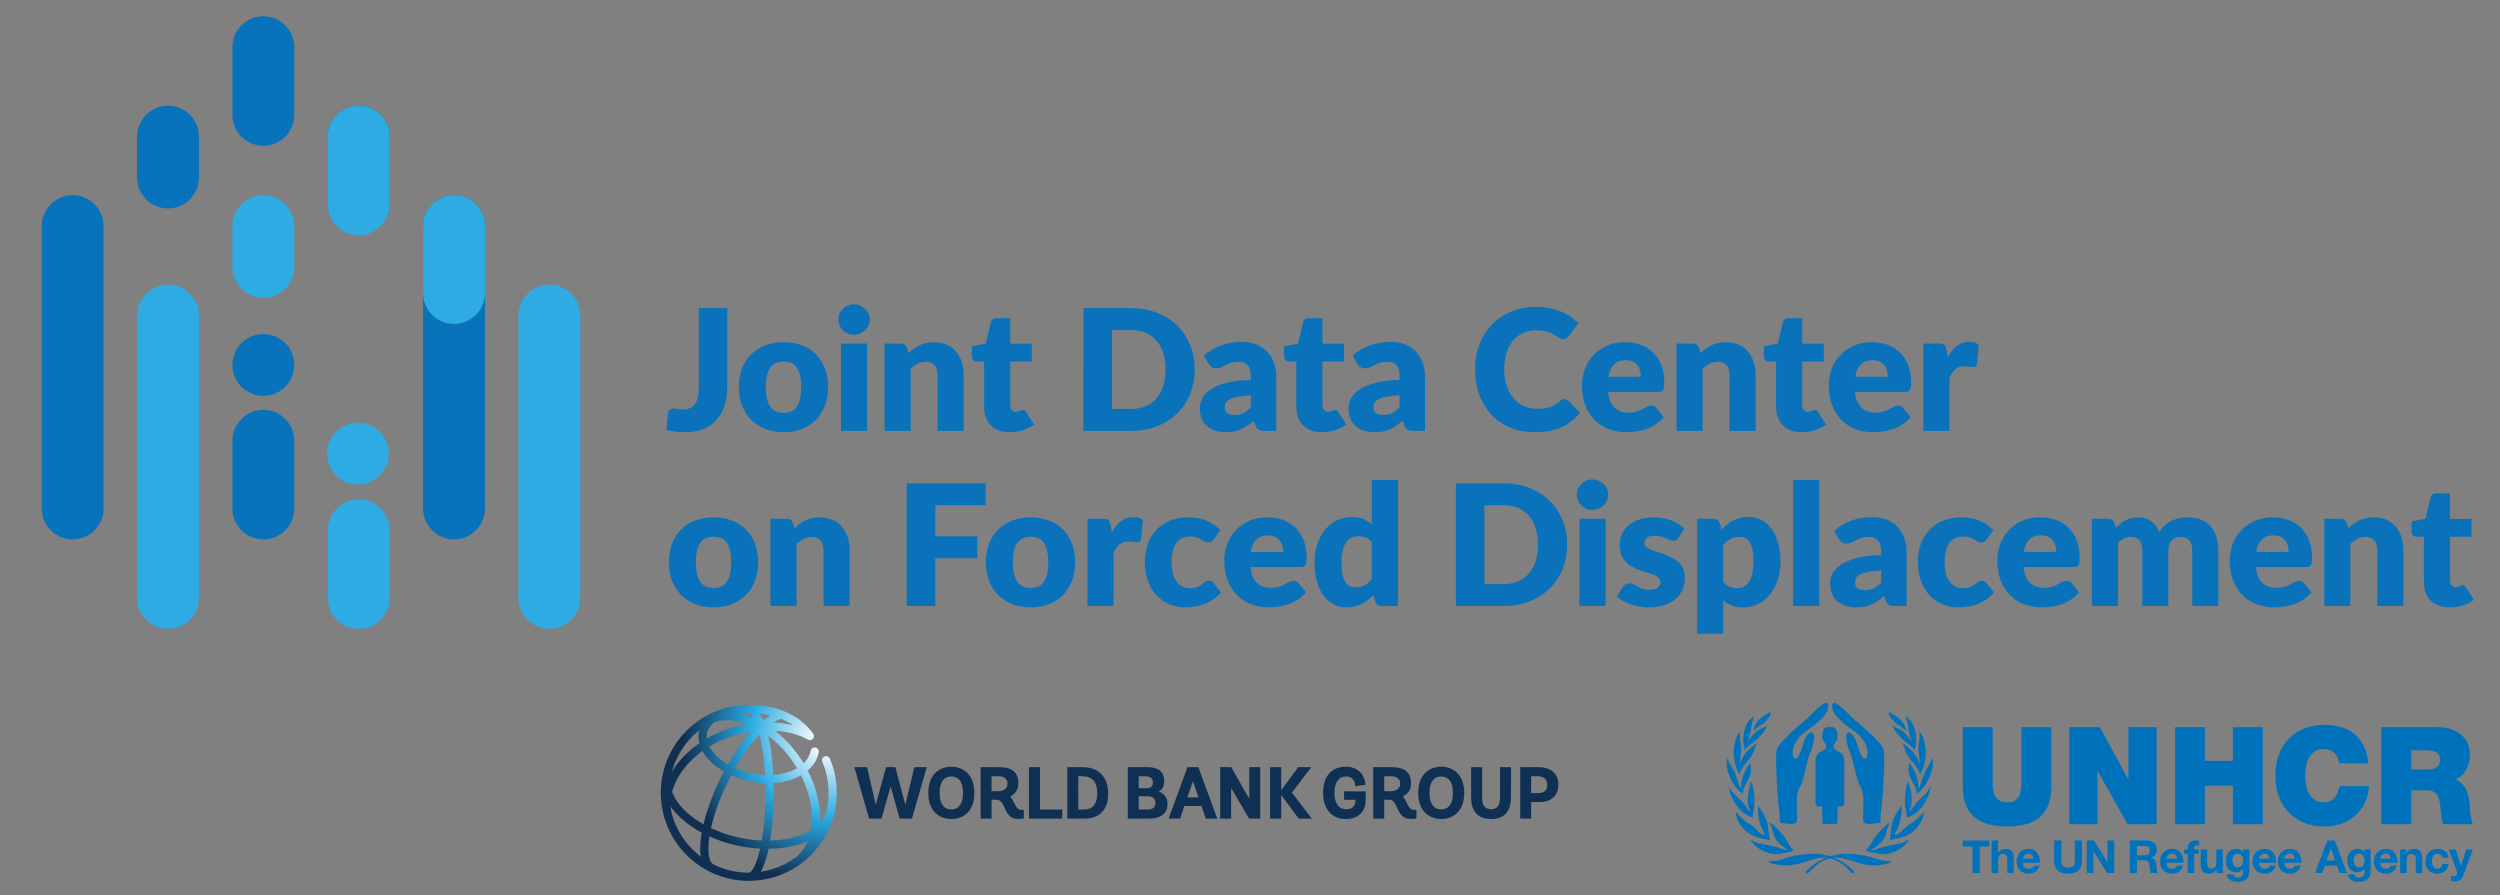 <?xml version="1.0" encoding="UTF-8" standalone="no"?>
<!-- Created with Inkscape (http://www.inkscape.org/) -->

<svg
   version="1.1"
   id="svg2"
   xml:space="preserve"
   width="407.308"
   height="145.887"
   viewBox="0 0 407.308 145.887"
   xmlns="http://www.w3.org/2000/svg"
   xmlns:svg="http://www.w3.org/2000/svg"><rect x="0" y="0" width="407.308" height="145.887" fill="#808080" stroke="none"/><defs
     id="defs6"><clipPath
       clipPathUnits="userSpaceOnUse"
       id="clipPath16"><path
         d="M 0,109.415 H 305.481 V 0 H 0 Z"
         id="path14" /></clipPath><clipPath
       clipPathUnits="userSpaceOnUse"
       id="clipPath80"><path
         d="M 81.437,72.251 H 302.365 V 31.987 H 81.437 Z"
         id="path78" /></clipPath><radialGradient
       fx="0"
       fy="0"
       cx="0"
       cy="0"
       r="1"
       gradientUnits="userSpaceOnUse"
       gradientTransform="matrix(17.827,0,0,17.827,101.294,19.269)"
       spreadMethod="pad"
       id="radialGradient240"><stop
         style="stop-opacity:1;stop-color:#ffffff"
         offset="0"
         id="stop232" /><stop
         style="stop-opacity:1;stop-color:#ffffff"
         offset="0.068"
         id="stop234" /><stop
         style="stop-opacity:1;stop-color:#2aabe2"
         offset="0.544"
         id="stop236" /><stop
         style="stop-opacity:1;stop-color:#103053"
         offset="1"
         id="stop238" /></radialGradient><clipPath
       clipPathUnits="userSpaceOnUse"
       id="clipPath250"><path
         d="M 0,109.415 H 305.481 V 0 H 0 Z"
         id="path248" /></clipPath></defs><g
     id="g8"
     transform="matrix(1.333,0,0,-1.333,0,145.887)"><g
       id="g10"><g
         id="g12"
         clip-path="url(#clipPath16)"><g
           id="g18"
           transform="translate(32.187,91.622)"><path
             d="m 0,0 c -2.089,0 -3.783,1.693 -3.783,3.783 v 8.269 c 0,2.089 1.694,3.782 3.783,3.782 2.089,0 3.783,-1.693 3.783,-3.782 V 3.783 C 3.783,1.693 2.089,0 0,0"
             style="fill:#0872ba;fill-opacity:1;fill-rule:nonzero;stroke:none"
             id="path20" /></g><g
           id="g22"
           transform="translate(32.187,43.515)"><path
             d="m 0,0 c -2.089,0 -3.783,1.693 -3.783,3.783 v 8.27 c 0,2.089 1.694,3.782 3.783,3.782 2.089,0 3.783,-1.693 3.783,-3.782 V 3.783 C 3.783,1.693 2.089,0 0,0"
             style="fill:#0872ba;fill-opacity:1;fill-rule:nonzero;stroke:none"
             id="path24" /></g><g
           id="g26"
           transform="translate(32.184,61.056)"><path
             d="m 0,0 c -0.247,0 -0.494,0.023 -0.732,0.071 -0.247,0.048 -0.486,0.12 -0.709,0.215 -0.231,0.096 -0.454,0.215 -0.653,0.351 -0.207,0.135 -0.406,0.295 -0.582,0.47 -0.175,0.175 -0.326,0.366 -0.47,0.573 -0.135,0.207 -0.246,0.43 -0.342,0.653 -0.095,0.231 -0.167,0.47 -0.215,0.709 -0.047,0.247 -0.08,0.494 -0.08,0.741 0,0.246 0.033,0.493 0.08,0.74 0.048,0.239 0.12,0.478 0.215,0.709 0.096,0.223 0.207,0.446 0.342,0.653 0.144,0.207 0.295,0.398 0.47,0.573 0.176,0.176 0.375,0.334 0.582,0.47 0.199,0.135 0.422,0.255 0.653,0.351 0.223,0.087 0.462,0.167 0.709,0.215 C 0.494,7.741 1.8,7.334 2.676,6.458 2.851,6.283 3.01,6.092 3.146,5.885 3.281,5.678 3.4,5.455 3.496,5.232 3.592,5.001 3.664,4.762 3.711,4.523 3.759,4.276 3.783,4.029 3.783,3.783 3.783,3.536 3.759,3.289 3.711,3.042 3.664,2.803 3.592,2.564 3.496,2.333 3.4,2.11 3.281,1.887 3.146,1.68 3.01,1.473 2.851,1.282 2.676,1.107 1.975,0.406 0.996,0 0,0"
             style="fill:#0872ba;fill-opacity:1;fill-rule:nonzero;stroke:none"
             id="path28" /></g><g
           id="g30"
           transform="translate(43.84,80.783)"><path
             d="m 0,0 c -2.089,0 -3.783,1.693 -3.783,3.783 v 8.174 c 0,2.089 1.694,3.783 3.783,3.783 2.089,0 3.783,-1.694 3.783,-3.783 V 3.783 C 3.783,1.693 2.089,0 0,0"
             style="fill:#0872ba;fill-opacity:1;fill-rule:nonzero;stroke:none"
             id="path32" /></g><g
           id="g34"
           transform="translate(55.492,43.515)"><path
             d="m 0,0 c -2.089,0 -3.783,1.693 -3.783,3.783 v 34.509 c 0,2.089 1.694,3.783 3.783,3.783 2.089,0 3.783,-1.694 3.783,-3.783 V 3.783 C 3.783,1.693 2.089,0 0,0"
             style="fill:#0872ba;fill-opacity:1;fill-rule:nonzero;stroke:none"
             id="path36" /></g><g
           id="g38"
           transform="translate(20.534,83.969)"><path
             d="m 0,0 c -2.089,0 -3.783,1.693 -3.783,3.783 v 4.988 c 0,2.09 1.694,3.783 3.783,3.783 2.089,0 3.783,-1.693 3.783,-3.783 V 3.783 C 3.783,1.693 2.089,0 0,0"
             style="fill:#0872ba;fill-opacity:1;fill-rule:nonzero;stroke:none"
             id="path40" /></g><g
           id="g42"
           transform="translate(8.881,43.515)"><path
             d="m 0,0 c -2.089,0 -3.783,1.693 -3.783,3.783 v 34.509 c 0,2.089 1.694,3.783 3.783,3.783 2.089,0 3.783,-1.694 3.783,-3.783 V 3.783 C 3.783,1.693 2.089,0 0,0"
             style="fill:#0872ba;fill-opacity:1;fill-rule:nonzero;stroke:none"
             id="path44" /></g><g
           id="g46"
           transform="translate(43.747,50.218)"><path
             d="M 0,0 C -0.247,0 -0.502,0.023 -0.741,0.071 -0.988,0.127 -1.227,0.199 -1.449,0.295 -1.68,0.382 -1.896,0.501 -2.103,0.637 -2.31,0.78 -2.501,0.932 -2.676,1.106 -2.851,1.282 -3.01,1.473 -3.146,1.688 -3.289,1.887 -3.4,2.11 -3.496,2.333 c -0.095,0.23 -0.168,0.47 -0.215,0.709 -0.048,0.247 -0.08,0.493 -0.08,0.74 0,0.247 0.032,0.494 0.08,0.74 0.047,0.24 0.12,0.479 0.215,0.709 0.096,0.224 0.207,0.447 0.35,0.654 0.136,0.207 0.295,0.398 0.47,0.573 0.175,0.175 0.366,0.334 0.573,0.47 0.207,0.135 0.423,0.255 0.654,0.35 0.222,0.096 0.461,0.168 0.708,0.215 0.486,0.096 0.988,0.096 1.473,0 C 0.979,7.446 1.21,7.374 1.441,7.278 1.672,7.183 1.887,7.063 2.094,6.928 2.301,6.792 2.5,6.633 2.668,6.458 2.843,6.283 3.002,6.092 3.138,5.885 3.281,5.678 3.392,5.455 3.488,5.231 3.583,5.001 3.655,4.762 3.703,4.522 3.751,4.276 3.775,4.029 3.775,3.782 3.775,2.787 3.376,1.815 2.668,1.106 2.5,0.932 2.301,0.78 2.094,0.637 1.887,0.501 1.672,0.382 1.441,0.295 1.21,0.199 0.979,0.127 0.732,0.071 0.494,0.023 0.239,0 0,0"
             style="fill:#2dabe2;fill-opacity:1;fill-rule:nonzero;stroke:none"
             id="path48" /></g><g
           id="g50"
           transform="translate(43.84,80.688)"><path
             d="m 0,0 c -2.089,0 -3.783,1.694 -3.783,3.783 v 8.269 c 0,2.089 1.694,3.782 3.783,3.782 2.089,0 3.783,-1.693 3.783,-3.782 V 3.783 C 3.783,1.694 2.089,0 0,0"
             style="fill:#2dabe2;fill-opacity:1;fill-rule:nonzero;stroke:none"
             id="path52" /></g><g
           id="g54"
           transform="translate(43.84,32.581)"><path
             d="m 0,0 c -2.089,0 -3.783,1.694 -3.783,3.783 v 8.27 c 0,2.089 1.694,3.782 3.783,3.782 2.089,0 3.783,-1.693 3.783,-3.782 V 3.783 C 3.783,1.694 2.089,0 0,0"
             style="fill:#2dabe2;fill-opacity:1;fill-rule:nonzero;stroke:none"
             id="path56" /></g><g
           id="g58"
           transform="translate(55.492,69.85)"><path
             d="m 0,0 c -2.089,0 -3.783,1.693 -3.783,3.783 v 8.175 c 0,2.088 1.694,3.782 3.783,3.782 2.089,0 3.783,-1.694 3.783,-3.782 V 3.783 C 3.783,1.693 2.089,0 0,0"
             style="fill:#2dabe2;fill-opacity:1;fill-rule:nonzero;stroke:none"
             id="path60" /></g><g
           id="g62"
           transform="translate(67.145,32.581)"><path
             d="m 0,0 c -2.089,0 -3.783,1.694 -3.783,3.783 v 34.509 c 0,2.09 1.694,3.783 3.783,3.783 2.089,0 3.783,-1.693 3.783,-3.783 V 3.783 C 3.783,1.694 2.089,0 0,0"
             style="fill:#2dabe2;fill-opacity:1;fill-rule:nonzero;stroke:none"
             id="path64" /></g><g
           id="g66"
           transform="translate(32.187,73.035)"><path
             d="m 0,0 c -2.089,0 -3.783,1.694 -3.783,3.783 v 4.989 c 0,2.089 1.694,3.783 3.783,3.783 2.089,0 3.783,-1.694 3.783,-3.783 V 3.783 C 3.783,1.694 2.089,0 0,0"
             style="fill:#2dabe2;fill-opacity:1;fill-rule:nonzero;stroke:none"
             id="path68" /></g><g
           id="g70"
           transform="translate(20.534,32.581)"><path
             d="m 0,0 c -2.089,0 -3.783,1.694 -3.783,3.783 v 34.509 c 0,2.09 1.694,3.783 3.783,3.783 2.089,0 3.783,-1.693 3.783,-3.783 V 3.783 C 3.783,1.694 2.089,0 0,0"
             style="fill:#2dabe2;fill-opacity:1;fill-rule:nonzero;stroke:none"
             id="path72" /></g><g
           id="g74"><g
             id="g76" /><g
             id="g218"><g
               clip-path="url(#clipPath80)"
               opacity="0.99"
               id="g216"><g
                 transform="translate(88.887,62.217)"
                 id="g84"><path
                   d="m 0,0 c 0,-0.837 -0.105,-1.599 -0.314,-2.285 -0.209,-0.686 -0.524,-1.274 -0.948,-1.764 -0.422,-0.491 -0.951,-0.872 -1.59,-1.143 -0.636,-0.271 -1.388,-0.406 -2.253,-0.406 -0.391,0 -0.776,0.02 -1.157,0.061 -0.381,0.042 -0.777,0.11 -1.189,0.206 l 0.185,2.028 c 0.021,0.178 0.093,0.322 0.217,0.432 0.123,0.11 0.298,0.164 0.524,0.164 0.117,0 0.261,-0.019 0.433,-0.056 0.171,-0.038 0.377,-0.057 0.617,-0.057 0.336,0 0.629,0.047 0.879,0.139 0.25,0.093 0.459,0.247 0.623,0.463 0.164,0.217 0.289,0.5 0.371,0.849 0.082,0.35 0.123,0.783 0.123,1.297 V 9.561 H 0 Z"
                   style="fill:#0872ba;fill-opacity:1;fill-rule:nonzero;stroke:none"
                   id="path82" /></g><g
                 transform="translate(95.783,58.986)"
                 id="g88"><path
                   d="m 0,0 c 0.733,0 1.274,0.259 1.621,0.777 0.346,0.518 0.52,1.306 0.52,2.362 0,1.056 -0.174,1.842 -0.52,2.357 C 1.274,6.01 0.733,6.268 0,6.268 -0.755,6.268 -1.308,6.01 -1.657,5.496 -2.007,4.981 -2.182,4.195 -2.182,3.139 -2.182,2.083 -2.007,1.295 -1.657,0.777 -1.308,0.259 -0.755,0 0,0 m 0,8.634 c 0.81,0 1.547,-0.127 2.212,-0.38 C 2.878,8 3.449,7.636 3.926,7.163 4.402,6.689 4.773,6.115 5.037,5.439 5.302,4.763 5.434,4.003 5.434,3.16 5.434,2.309 5.302,1.542 5.037,0.859 4.773,0.177 4.402,-0.403 3.926,-0.88 3.449,-1.356 2.878,-1.724 2.212,-1.981 1.547,-2.238 0.81,-2.367 0,-2.367 c -0.816,0 -1.56,0.129 -2.229,0.386 -0.668,0.257 -1.245,0.625 -1.728,1.101 -0.483,0.477 -0.857,1.057 -1.122,1.739 -0.264,0.683 -0.397,1.45 -0.397,2.301 0,0.843 0.133,1.603 0.397,2.279 0.265,0.676 0.639,1.25 1.122,1.724 0.483,0.473 1.06,0.837 1.728,1.091 0.669,0.253 1.413,0.38 2.229,0.38"
                   style="fill:#0872ba;fill-opacity:1;fill-rule:nonzero;stroke:none"
                   id="path86" /></g><path
                 d="m 105.98,56.784 h -3.19 v 10.672 h 3.19 z m 0.329,13.594 c 0,-0.254 -0.051,-0.492 -0.154,-0.715 -0.103,-0.223 -0.244,-0.418 -0.422,-0.586 -0.179,-0.169 -0.386,-0.303 -0.622,-0.402 -0.238,-0.099 -0.49,-0.149 -0.757,-0.149 -0.261,0 -0.504,0.05 -0.731,0.149 -0.226,0.099 -0.426,0.233 -0.602,0.402 -0.175,0.168 -0.312,0.363 -0.411,0.586 -0.1,0.223 -0.15,0.461 -0.15,0.715 0,0.261 0.05,0.505 0.15,0.731 0.099,0.226 0.236,0.425 0.411,0.597 0.176,0.171 0.376,0.305 0.602,0.401 0.227,0.096 0.47,0.144 0.731,0.144 0.267,0 0.519,-0.048 0.757,-0.144 0.236,-0.096 0.443,-0.23 0.622,-0.401 0.178,-0.172 0.319,-0.371 0.422,-0.597 0.103,-0.226 0.154,-0.47 0.154,-0.731"
                 style="fill:#0872ba;fill-opacity:1;fill-rule:nonzero;stroke:none"
                 id="path90" /><g
                 transform="translate(111.053,66.303)"
                 id="g94"><path
                   d="m 0,0 c 0.206,0.192 0.419,0.37 0.639,0.535 0.219,0.165 0.454,0.303 0.705,0.417 0.25,0.113 0.52,0.202 0.812,0.267 0.292,0.066 0.61,0.098 0.952,0.098 0.583,0 1.1,-0.101 1.549,-0.303 C 5.106,0.811 5.485,0.53 5.794,0.169 6.104,-0.19 6.336,-0.62 6.494,-1.117 6.652,-1.614 6.73,-2.155 6.73,-2.738 V -9.52 H 3.541 v 6.782 c 0,0.522 -0.12,0.928 -0.36,1.22 C 2.94,-1.227 2.587,-1.081 2.12,-1.081 1.771,-1.081 1.442,-1.155 1.138,-1.302 0.832,-1.45 0.535,-1.65 0.247,-1.904 V -9.52 H -2.942 V 1.152 h 1.975 c 0.398,0 0.658,-0.178 0.782,-0.535 z"
                   style="fill:#0872ba;fill-opacity:1;fill-rule:nonzero;stroke:none"
                   id="path92" /></g><g
                 transform="translate(123.412,56.619)"
                 id="g98"><path
                   d="M 0,0 C -0.508,0 -0.955,0.074 -1.343,0.221 -1.73,0.369 -2.057,0.578 -2.32,0.849 -2.585,1.12 -2.785,1.447 -2.923,1.832 -3.06,2.216 -3.128,2.645 -3.128,3.118 v 5.516 h -0.906 c -0.164,0 -0.305,0.054 -0.422,0.16 -0.116,0.106 -0.175,0.262 -0.175,0.468 v 1.245 l 1.698,0.329 0.628,2.604 c 0.082,0.33 0.316,0.494 0.7,0.494 H 0.062 V 10.816 H 2.707 V 8.634 H 0.062 v -5.3 c 0,-0.247 0.06,-0.451 0.18,-0.612 0.12,-0.161 0.293,-0.242 0.52,-0.242 0.116,0 0.214,0.012 0.293,0.036 0.079,0.024 0.147,0.051 0.206,0.083 0.058,0.03 0.113,0.058 0.165,0.082 0.051,0.024 0.111,0.036 0.179,0.036 0.096,0 0.173,-0.023 0.232,-0.067 C 1.896,2.605 1.955,2.535 2.018,2.439 L 2.984,0.926 C 2.573,0.617 2.109,0.386 1.596,0.231 1.081,0.077 0.549,0 0,0"
                   style="fill:#0872ba;fill-opacity:1;fill-rule:nonzero;stroke:none"
                   id="path96" /></g><g
                 transform="translate(142.461,64.286)"
                 id="g102"><path
                   d="M 0,0 C 0,0.741 -0.096,1.41 -0.288,2.007 -0.48,2.604 -0.756,3.109 -1.116,3.524 -1.477,3.939 -1.918,4.259 -2.438,4.481 -2.96,4.705 -3.554,4.816 -4.22,4.816 h -2.325 v -9.643 h 2.325 c 0.666,0 1.26,0.112 1.782,0.335 0.52,0.222 0.961,0.542 1.322,0.957 0.36,0.415 0.636,0.921 0.828,1.518 C -0.096,-1.42 0,-0.748 0,0 M 3.561,0 C 3.561,-1.084 3.374,-2.084 3,-3 2.626,-3.916 2.1,-4.708 1.42,-5.377 0.741,-6.046 -0.077,-6.568 -1.034,-6.941 -1.991,-7.315 -3.053,-7.502 -4.22,-7.502 h -5.824 V 7.492 h 5.824 c 1.167,0 2.229,-0.189 3.186,-0.566 C -0.077,6.548 0.741,6.027 1.42,5.361 2.1,4.696 2.626,3.905 3,2.989 3.374,2.074 3.561,1.077 3.561,0"
                   style="fill:#0872ba;fill-opacity:1;fill-rule:nonzero;stroke:none"
                   id="path100" /></g><g
                 transform="translate(152.874,61.126)"
                 id="g106"><path
                   d="m 0,0 c -0.638,-0.027 -1.162,-0.082 -1.574,-0.165 -0.411,-0.082 -0.738,-0.185 -0.978,-0.308 -0.24,-0.124 -0.406,-0.264 -0.499,-0.422 -0.093,-0.158 -0.138,-0.33 -0.138,-0.515 0,-0.363 0.098,-0.619 0.297,-0.766 0.2,-0.148 0.491,-0.222 0.875,-0.222 0.412,0 0.772,0.072 1.08,0.216 0.31,0.144 0.622,0.378 0.937,0.7 z m -5.742,4.847 c 0.644,0.57 1.36,0.993 2.145,1.271 0.786,0.278 1.628,0.417 2.527,0.417 0.645,0 1.226,-0.105 1.745,-0.314 C 1.193,6.012 1.632,5.72 1.993,5.346 2.352,4.972 2.628,4.528 2.821,4.014 3.012,3.499 3.109,2.937 3.109,2.326 V -4.343 H 1.648 c -0.303,0 -0.53,0.041 -0.685,0.124 -0.154,0.082 -0.283,0.254 -0.385,0.514 l -0.227,0.587 c -0.268,-0.227 -0.526,-0.425 -0.773,-0.597 -0.247,-0.172 -0.502,-0.317 -0.766,-0.437 -0.264,-0.12 -0.545,-0.21 -0.844,-0.268 -0.298,-0.058 -0.629,-0.087 -0.993,-0.087 -0.488,0 -0.93,0.063 -1.328,0.19 -0.398,0.127 -0.736,0.314 -1.013,0.561 -0.279,0.247 -0.492,0.554 -0.644,0.921 -0.15,0.367 -0.226,0.791 -0.226,1.271 0,0.384 0.096,0.773 0.288,1.168 0.192,0.395 0.525,0.754 0.999,1.081 0.472,0.325 1.111,0.598 1.914,0.817 0.803,0.22 1.814,0.344 3.035,0.371 V 2.326 C 0,2.95 -0.128,3.401 -0.386,3.679 -0.643,3.957 -1.008,4.096 -1.481,4.096 -1.859,4.096 -2.168,4.055 -2.407,3.973 -2.648,3.89 -2.862,3.797 -3.051,3.695 -3.239,3.592 -3.423,3.499 -3.602,3.417 -3.78,3.334 -3.992,3.293 -4.239,3.293 c -0.22,0 -0.406,0.055 -0.556,0.165 -0.151,0.109 -0.274,0.24 -0.371,0.391 z"
                   style="fill:#0872ba;fill-opacity:1;fill-rule:nonzero;stroke:none"
                   id="path104" /></g><g
                 transform="translate(161.572,56.619)"
                 id="g110"><path
                   d="M 0,0 C -0.508,0 -0.955,0.074 -1.343,0.221 -1.73,0.369 -2.057,0.578 -2.32,0.849 -2.585,1.12 -2.785,1.447 -2.923,1.832 -3.06,2.216 -3.128,2.645 -3.128,3.118 v 5.516 h -0.906 c -0.164,0 -0.305,0.054 -0.422,0.16 -0.116,0.106 -0.175,0.262 -0.175,0.468 v 1.245 l 1.698,0.329 0.628,2.604 c 0.082,0.33 0.316,0.494 0.7,0.494 H 0.062 V 10.816 H 2.707 V 8.634 H 0.062 v -5.3 c 0,-0.247 0.06,-0.451 0.18,-0.612 0.12,-0.161 0.293,-0.242 0.52,-0.242 0.116,0 0.214,0.012 0.293,0.036 0.079,0.024 0.147,0.051 0.206,0.083 0.058,0.03 0.113,0.058 0.165,0.082 0.051,0.024 0.111,0.036 0.179,0.036 0.096,0 0.173,-0.023 0.232,-0.067 C 1.896,2.605 1.955,2.535 2.018,2.439 L 2.984,0.926 C 2.573,0.617 2.109,0.386 1.596,0.231 1.081,0.077 0.549,0 0,0"
                   style="fill:#0872ba;fill-opacity:1;fill-rule:nonzero;stroke:none"
                   id="path108" /></g><g
                 transform="translate(171.06,61.126)"
                 id="g114"><path
                   d="m 0,0 c -0.638,-0.027 -1.162,-0.082 -1.574,-0.165 -0.411,-0.082 -0.738,-0.185 -0.978,-0.308 -0.24,-0.124 -0.406,-0.264 -0.499,-0.422 -0.093,-0.158 -0.138,-0.33 -0.138,-0.515 0,-0.363 0.098,-0.619 0.297,-0.766 0.2,-0.148 0.491,-0.222 0.875,-0.222 0.412,0 0.772,0.072 1.08,0.216 0.31,0.144 0.622,0.378 0.937,0.7 z m -5.742,4.847 c 0.644,0.57 1.36,0.993 2.145,1.271 0.786,0.278 1.628,0.417 2.527,0.417 0.645,0 1.226,-0.105 1.745,-0.314 C 1.192,6.012 1.632,5.72 1.992,5.346 2.352,4.972 2.628,4.528 2.82,4.014 3.012,3.499 3.108,2.937 3.108,2.326 V -4.343 H 1.647 c -0.302,0 -0.53,0.041 -0.684,0.124 -0.154,0.082 -0.283,0.254 -0.386,0.514 l -0.226,0.587 c -0.268,-0.227 -0.526,-0.425 -0.773,-0.597 -0.247,-0.172 -0.502,-0.317 -0.766,-0.437 -0.264,-0.12 -0.545,-0.21 -0.844,-0.268 -0.298,-0.058 -0.629,-0.087 -0.993,-0.087 -0.488,0 -0.93,0.063 -1.328,0.19 -0.398,0.127 -0.736,0.314 -1.013,0.561 -0.279,0.247 -0.492,0.554 -0.644,0.921 -0.15,0.367 -0.226,0.791 -0.226,1.271 0,0.384 0.096,0.773 0.288,1.168 0.192,0.395 0.525,0.754 0.999,1.081 0.472,0.325 1.111,0.598 1.914,0.817 0.803,0.22 1.814,0.344 3.035,0.371 V 2.326 C 0,2.95 -0.128,3.401 -0.386,3.679 -0.643,3.957 -1.008,4.096 -1.481,4.096 -1.859,4.096 -2.168,4.055 -2.407,3.973 -2.648,3.89 -2.862,3.797 -3.051,3.695 -3.239,3.592 -3.423,3.499 -3.602,3.417 -3.78,3.334 -3.992,3.293 -4.239,3.293 c -0.22,0 -0.406,0.055 -0.556,0.165 -0.151,0.109 -0.274,0.24 -0.371,0.391 z"
                   style="fill:#0872ba;fill-opacity:1;fill-rule:nonzero;stroke:none"
                   id="path112" /></g><g
                 transform="translate(191.23,60.663)"
                 id="g118"><path
                   d="M 0,0 C 0.083,0 0.165,-0.016 0.247,-0.046 0.33,-0.077 0.408,-0.13 0.484,-0.206 l 1.379,-1.451 c -0.604,-0.789 -1.36,-1.384 -2.269,-1.785 -0.909,-0.402 -1.985,-0.602 -3.227,-0.602 -1.138,0 -2.159,0.193 -3.061,0.581 -0.903,0.387 -1.667,0.922 -2.295,1.606 -0.628,0.682 -1.11,1.492 -1.446,2.428 -0.336,0.936 -0.504,1.953 -0.504,3.052 0,1.118 0.181,2.145 0.545,3.082 0.364,0.936 0.875,1.744 1.534,2.423 0.658,0.68 1.447,1.207 2.367,1.585 0.919,0.377 1.931,0.566 3.036,0.566 0.562,0 1.092,-0.05 1.59,-0.149 0.497,-0.1 0.962,-0.237 1.394,-0.412 0.432,-0.175 0.83,-0.386 1.194,-0.633 C 1.084,9.838 1.406,9.571 1.688,9.283 L 0.515,7.708 C 0.439,7.612 0.351,7.524 0.247,7.446 0.145,7.367 0,7.327 -0.185,7.327 c -0.124,0 -0.24,0.027 -0.35,0.083 -0.11,0.054 -0.226,0.121 -0.35,0.2 -0.123,0.079 -0.259,0.165 -0.406,0.258 -0.147,0.092 -0.322,0.178 -0.525,0.257 -0.203,0.079 -0.439,0.146 -0.71,0.201 -0.271,0.054 -0.588,0.082 -0.953,0.082 -0.576,0 -1.102,-0.107 -1.579,-0.319 C -5.535,7.876 -5.946,7.565 -6.293,7.157 -6.64,6.749 -6.907,6.248 -7.096,5.655 -7.284,5.062 -7.378,4.384 -7.378,3.623 c 0,-0.769 0.105,-1.452 0.314,-2.049 0.209,-0.596 0.494,-1.099 0.854,-1.507 0.359,-0.408 0.78,-0.719 1.261,-0.932 0.479,-0.212 0.994,-0.319 1.543,-0.319 0.315,0 0.603,0.016 0.864,0.047 0.261,0.031 0.505,0.082 0.731,0.154 0.226,0.072 0.439,0.168 0.638,0.288 0.199,0.12 0.402,0.273 0.608,0.458 0.082,0.069 0.17,0.125 0.267,0.17 C -0.202,-0.022 -0.103,0 0,0"
                   style="fill:#0872ba;fill-opacity:1;fill-rule:nonzero;stroke:none"
                   id="path116" /></g><g
                 transform="translate(200.554,63.401)"
                 id="g122"><path
                   d="M 0,0 C 0,0.254 -0.033,0.501 -0.098,0.741 -0.163,0.981 -0.27,1.195 -0.417,1.384 -0.564,1.573 -0.759,1.726 -0.999,1.842 -1.239,1.959 -1.53,2.017 -1.873,2.017 -2.478,2.017 -2.95,1.844 -3.294,1.498 -3.637,1.151 -3.863,0.652 -3.973,0 Z m -4.014,-1.853 c 0.103,-0.891 0.374,-1.538 0.813,-1.939 0.439,-0.402 1.005,-0.603 1.698,-0.603 0.37,0 0.69,0.045 0.957,0.134 0.268,0.09 0.506,0.189 0.716,0.299 0.209,0.109 0.401,0.209 0.576,0.298 0.175,0.089 0.358,0.134 0.55,0.134 0.254,0 0.446,-0.093 0.577,-0.278 L 2.799,-4.95 C 2.47,-5.328 2.114,-5.634 1.733,-5.871 1.353,-6.108 0.962,-6.293 0.561,-6.427 0.159,-6.561 -0.242,-6.653 -0.644,-6.705 c -0.401,-0.051 -0.784,-0.077 -1.147,-0.077 -0.748,0 -1.449,0.122 -2.105,0.365 -0.655,0.244 -1.228,0.606 -1.718,1.086 -0.49,0.48 -0.878,1.077 -1.163,1.791 -0.285,0.713 -0.427,1.543 -0.427,2.49 0,0.714 0.122,1.39 0.365,2.028 0.243,0.638 0.594,1.197 1.05,1.677 0.456,0.48 1.009,0.861 1.657,1.142 0.648,0.282 1.38,0.422 2.196,0.422 0.707,0 1.354,-0.11 1.941,-0.329 C 0.592,3.67 1.096,3.352 1.518,2.933 1.939,2.515 2.269,2.001 2.506,1.395 2.742,0.787 2.86,0.1 2.86,-0.669 2.86,-0.909 2.851,-1.104 2.83,-1.255 2.81,-1.406 2.771,-1.526 2.717,-1.616 2.661,-1.705 2.588,-1.767 2.495,-1.801 2.402,-1.835 2.284,-1.853 2.141,-1.853 Z"
                   style="fill:#0872ba;fill-opacity:1;fill-rule:nonzero;stroke:none"
                   id="path120" /></g><g
                 transform="translate(207.849,66.303)"
                 id="g126"><path
                   d="m 0,0 c 0.206,0.192 0.419,0.37 0.639,0.535 0.219,0.165 0.454,0.303 0.705,0.417 0.25,0.113 0.52,0.202 0.812,0.267 0.292,0.066 0.61,0.098 0.952,0.098 0.583,0 1.1,-0.101 1.549,-0.303 C 5.106,0.811 5.485,0.53 5.794,0.169 6.104,-0.19 6.336,-0.62 6.494,-1.117 6.652,-1.614 6.73,-2.155 6.73,-2.738 V -9.52 H 3.541 v 6.782 c 0,0.522 -0.12,0.928 -0.36,1.22 C 2.94,-1.227 2.587,-1.081 2.12,-1.081 1.771,-1.081 1.442,-1.155 1.138,-1.302 0.832,-1.45 0.535,-1.65 0.247,-1.904 V -9.52 H -2.942 V 1.152 h 1.975 c 0.398,0 0.658,-0.178 0.782,-0.535 z"
                   style="fill:#0872ba;fill-opacity:1;fill-rule:nonzero;stroke:none"
                   id="path124" /></g><g
                 transform="translate(220.21,56.619)"
                 id="g130"><path
                   d="M 0,0 C -0.508,0 -0.955,0.074 -1.343,0.221 -1.73,0.369 -2.057,0.578 -2.32,0.849 -2.585,1.12 -2.785,1.447 -2.923,1.832 -3.06,2.216 -3.128,2.645 -3.128,3.118 v 5.516 h -0.906 c -0.164,0 -0.305,0.054 -0.422,0.16 -0.116,0.106 -0.175,0.262 -0.175,0.468 v 1.245 l 1.698,0.329 0.628,2.604 c 0.082,0.33 0.316,0.494 0.7,0.494 H 0.062 V 10.816 H 2.707 V 8.634 H 0.062 v -5.3 c 0,-0.247 0.06,-0.451 0.18,-0.612 0.12,-0.161 0.293,-0.242 0.52,-0.242 0.116,0 0.214,0.012 0.293,0.036 0.079,0.024 0.147,0.051 0.206,0.083 0.058,0.03 0.113,0.058 0.165,0.082 0.051,0.024 0.111,0.036 0.179,0.036 0.096,0 0.173,-0.023 0.232,-0.067 C 1.896,2.605 1.955,2.535 2.018,2.439 L 2.984,0.926 C 2.573,0.617 2.109,0.386 1.596,0.231 1.081,0.077 0.549,0 0,0"
                   style="fill:#0872ba;fill-opacity:1;fill-rule:nonzero;stroke:none"
                   id="path128" /></g><g
                 transform="translate(230.727,63.401)"
                 id="g134"><path
                   d="M 0,0 C 0,0.254 -0.033,0.501 -0.098,0.741 -0.163,0.981 -0.27,1.195 -0.417,1.384 -0.564,1.573 -0.759,1.726 -0.999,1.842 -1.239,1.959 -1.53,2.017 -1.873,2.017 -2.478,2.017 -2.95,1.844 -3.294,1.498 -3.637,1.151 -3.863,0.652 -3.973,0 Z m -4.014,-1.853 c 0.103,-0.891 0.374,-1.538 0.813,-1.939 0.439,-0.402 1.005,-0.603 1.698,-0.603 0.37,0 0.69,0.045 0.957,0.134 0.268,0.09 0.506,0.189 0.716,0.299 0.209,0.109 0.401,0.209 0.576,0.298 0.175,0.089 0.358,0.134 0.55,0.134 0.254,0 0.446,-0.093 0.577,-0.278 L 2.799,-4.95 C 2.47,-5.328 2.114,-5.634 1.733,-5.871 1.353,-6.108 0.962,-6.293 0.561,-6.427 0.159,-6.561 -0.242,-6.653 -0.644,-6.705 c -0.401,-0.051 -0.784,-0.077 -1.147,-0.077 -0.748,0 -1.449,0.122 -2.105,0.365 -0.655,0.244 -1.228,0.606 -1.718,1.086 -0.49,0.48 -0.878,1.077 -1.163,1.791 -0.285,0.713 -0.427,1.543 -0.427,2.49 0,0.714 0.122,1.39 0.365,2.028 0.243,0.638 0.594,1.197 1.05,1.677 0.456,0.48 1.009,0.861 1.657,1.142 0.648,0.282 1.38,0.422 2.196,0.422 0.707,0 1.354,-0.11 1.941,-0.329 C 0.592,3.67 1.096,3.352 1.518,2.933 1.939,2.515 2.269,2.001 2.506,1.395 2.742,0.787 2.86,0.1 2.86,-0.669 2.86,-0.909 2.851,-1.104 2.83,-1.255 2.81,-1.406 2.771,-1.526 2.717,-1.616 2.661,-1.705 2.588,-1.767 2.495,-1.801 2.402,-1.835 2.284,-1.853 2.141,-1.853 Z"
                   style="fill:#0872ba;fill-opacity:1;fill-rule:nonzero;stroke:none"
                   id="path132" /></g><g
                 transform="translate(238.065,65.809)"
                 id="g138"><path
                   d="m 0,0 c 0.329,0.576 0.708,1.029 1.137,1.358 0.428,0.329 0.921,0.495 1.476,0.495 0.481,0 0.871,-0.114 1.174,-0.34 L 3.581,-0.833 C 3.547,-0.984 3.49,-1.087 3.411,-1.143 3.332,-1.197 3.224,-1.225 3.087,-1.225 c -0.055,0 -0.127,0.004 -0.216,0.011 -0.09,0.006 -0.182,0.015 -0.278,0.026 -0.096,0.01 -0.194,0.02 -0.293,0.03 -0.1,0.011 -0.191,0.015 -0.273,0.015 -0.466,0 -0.839,-0.123 -1.117,-0.37 C 0.633,-1.76 0.397,-2.103 0.205,-2.542 V -9.025 H -2.984 V 1.646 h 1.893 c 0.157,0 0.289,-0.013 0.396,-0.041 0.106,-0.027 0.195,-0.07 0.267,-0.128 0.073,-0.059 0.127,-0.136 0.165,-0.232 0.037,-0.096 0.071,-0.212 0.098,-0.349 z"
                   style="fill:#0872ba;fill-opacity:1;fill-rule:nonzero;stroke:none"
                   id="path136" /></g><g
                 transform="translate(87.231,37.575)"
                 id="g142"><path
                   d="m 0,0 c 0.732,0 1.273,0.26 1.621,0.777 0.346,0.518 0.52,1.306 0.52,2.363 0,1.055 -0.174,1.841 -0.52,2.356 C 1.273,6.011 0.732,6.268 0,6.268 -0.756,6.268 -1.309,6.011 -1.658,5.496 -2.008,4.981 -2.182,4.195 -2.182,3.14 -2.182,2.083 -2.008,1.295 -1.658,0.777 -1.309,0.26 -0.756,0 0,0 M 0,8.635 C 0.809,8.635 1.547,8.508 2.211,8.254 2.877,8 3.449,7.637 3.926,7.163 4.402,6.689 4.773,6.115 5.037,5.439 5.301,4.764 5.434,4.004 5.434,3.16 5.434,2.309 5.301,1.542 5.037,0.859 4.773,0.177 4.402,-0.402 3.926,-0.88 3.449,-1.356 2.877,-1.724 2.211,-1.98 1.547,-2.238 0.809,-2.366 0,-2.366 c -0.816,0 -1.561,0.128 -2.229,0.386 -0.669,0.256 -1.246,0.624 -1.728,1.1 -0.484,0.478 -0.858,1.057 -1.123,1.739 -0.264,0.683 -0.396,1.45 -0.396,2.301 0,0.844 0.132,1.604 0.396,2.279 0.265,0.676 0.639,1.25 1.123,1.724 C -3.475,7.637 -2.898,8 -2.229,8.254 -1.561,8.508 -0.816,8.635 0,8.635"
                   style="fill:#0872ba;fill-opacity:1;fill-rule:nonzero;stroke:none"
                   id="path140" /></g><g
                 transform="translate(97.11,44.892)"
                 id="g146"><path
                   d="m 0,0 c 0.206,0.192 0.419,0.37 0.639,0.535 0.219,0.165 0.454,0.304 0.705,0.417 0.25,0.113 0.52,0.202 0.812,0.268 0.292,0.065 0.61,0.097 0.952,0.097 0.583,0 1.1,-0.101 1.549,-0.303 C 5.106,0.812 5.485,0.53 5.794,0.17 6.104,-0.19 6.336,-0.619 6.494,-1.116 6.652,-1.614 6.73,-2.154 6.73,-2.737 V -9.52 H 3.541 v 6.783 c 0,0.521 -0.12,0.927 -0.36,1.219 C 2.94,-1.227 2.587,-1.08 2.12,-1.08 1.771,-1.08 1.442,-1.154 1.138,-1.302 0.832,-1.449 0.535,-1.65 0.247,-1.903 V -9.52 H -2.942 V 1.152 h 1.975 c 0.398,0 0.658,-0.177 0.782,-0.535 z"
                   style="fill:#0872ba;fill-opacity:1;fill-rule:nonzero;stroke:none"
                   id="path144" /></g><g
                 transform="translate(114.316,47.691)"
                 id="g150"><path
                   d="M 0,0 V -3.797 H 5.125 V -6.483 H 0 v -5.835 H -3.499 V 2.676 H 6.154 V 0 Z"
                   style="fill:#0872ba;fill-opacity:1;fill-rule:nonzero;stroke:none"
                   id="path148" /></g><g
                 transform="translate(125.976,37.575)"
                 id="g154"><path
                   d="m 0,0 c 0.733,0 1.274,0.26 1.621,0.777 0.346,0.518 0.52,1.306 0.52,2.363 0,1.055 -0.174,1.841 -0.52,2.356 C 1.274,6.011 0.733,6.268 0,6.268 -0.755,6.268 -1.308,6.011 -1.657,5.496 -2.007,4.981 -2.182,4.195 -2.182,3.14 -2.182,2.083 -2.007,1.295 -1.657,0.777 -1.308,0.26 -0.755,0 0,0 M 0,8.635 C 0.81,8.635 1.547,8.508 2.212,8.254 2.878,8 3.449,7.637 3.926,7.163 4.402,6.689 4.773,6.115 5.037,5.439 5.302,4.764 5.434,4.004 5.434,3.16 5.434,2.309 5.302,1.542 5.037,0.859 4.773,0.177 4.402,-0.402 3.926,-0.88 3.449,-1.356 2.878,-1.724 2.212,-1.98 1.547,-2.238 0.81,-2.366 0,-2.366 c -0.816,0 -1.56,0.128 -2.229,0.386 -0.668,0.256 -1.245,0.624 -1.728,1.1 -0.483,0.478 -0.857,1.057 -1.122,1.739 -0.264,0.683 -0.397,1.45 -0.397,2.301 0,0.844 0.133,1.604 0.397,2.279 0.265,0.676 0.639,1.25 1.122,1.724 C -3.474,7.637 -2.897,8 -2.229,8.254 -1.56,8.508 -0.816,8.635 0,8.635"
                   style="fill:#0872ba;fill-opacity:1;fill-rule:nonzero;stroke:none"
                   id="path152" /></g><g
                 transform="translate(135.897,44.398)"
                 id="g158"><path
                   d="m 0,0 c 0.329,0.576 0.708,1.029 1.137,1.358 0.428,0.329 0.921,0.495 1.476,0.495 0.481,0 0.871,-0.114 1.174,-0.34 L 3.581,-0.833 C 3.547,-0.984 3.49,-1.087 3.411,-1.143 3.332,-1.197 3.224,-1.225 3.087,-1.225 c -0.055,0 -0.127,0.004 -0.216,0.011 -0.09,0.007 -0.182,0.016 -0.278,0.026 -0.096,0.01 -0.194,0.02 -0.293,0.031 -0.1,0.01 -0.191,0.014 -0.273,0.014 -0.466,0 -0.839,-0.123 -1.117,-0.37 C 0.633,-1.76 0.397,-2.103 0.205,-2.542 V -9.025 H -2.984 V 1.646 h 1.893 c 0.157,0 0.289,-0.013 0.396,-0.041 0.106,-0.027 0.195,-0.07 0.267,-0.128 0.073,-0.058 0.127,-0.135 0.165,-0.232 0.037,-0.096 0.071,-0.212 0.098,-0.349 z"
                   style="fill:#0872ba;fill-opacity:1;fill-rule:nonzero;stroke:none"
                   id="path156" /></g><g
                 transform="translate(148.318,43.513)"
                 id="g162"><path
                   d="m 0,0 c -0.097,-0.117 -0.189,-0.209 -0.278,-0.278 -0.089,-0.069 -0.216,-0.103 -0.381,-0.103 -0.158,0 -0.3,0.038 -0.427,0.113 -0.127,0.076 -0.269,0.16 -0.428,0.252 -0.157,0.093 -0.342,0.177 -0.555,0.252 -0.212,0.076 -0.477,0.114 -0.792,0.114 -0.391,0 -0.73,-0.073 -1.014,-0.216 -0.285,-0.145 -0.52,-0.35 -0.705,-0.617 -0.186,-0.268 -0.322,-0.596 -0.411,-0.984 -0.09,-0.387 -0.134,-0.825 -0.134,-1.311 0,-1.023 0.196,-1.809 0.592,-2.358 0.393,-0.549 0.937,-0.823 1.631,-0.823 0.37,0 0.664,0.047 0.88,0.14 0.215,0.091 0.399,0.195 0.55,0.308 0.151,0.114 0.289,0.218 0.416,0.314 0.127,0.095 0.287,0.144 0.479,0.144 0.254,0 0.446,-0.093 0.577,-0.278 L 0.926,-6.474 C 0.597,-6.851 0.25,-7.157 -0.113,-7.395 -0.478,-7.631 -0.85,-7.816 -1.23,-7.95 c -0.381,-0.134 -0.763,-0.227 -1.148,-0.278 -0.384,-0.051 -0.758,-0.077 -1.121,-0.077 -0.652,0 -1.274,0.123 -1.868,0.37 -0.594,0.248 -1.115,0.606 -1.565,1.076 -0.449,0.469 -0.805,1.047 -1.07,1.734 -0.264,0.686 -0.396,1.468 -0.396,2.347 0,0.767 0.115,1.486 0.344,2.155 0.231,0.669 0.571,1.249 1.02,1.739 0.449,0.491 1.005,0.877 1.667,1.158 0.662,0.282 1.429,0.422 2.3,0.422 0.837,0 1.571,-0.133 2.202,-0.401 0.632,-0.268 1.201,-0.658 1.709,-1.173 z"
                   style="fill:#0872ba;fill-opacity:1;fill-rule:nonzero;stroke:none"
                   id="path160" /></g><g
                 transform="translate(156.84,41.99)"
                 id="g166"><path
                   d="M 0,0 C 0,0.254 -0.033,0.501 -0.098,0.741 -0.163,0.981 -0.27,1.195 -0.417,1.385 -0.564,1.573 -0.759,1.726 -0.999,1.843 -1.239,1.959 -1.53,2.018 -1.873,2.018 -2.478,2.018 -2.95,1.844 -3.294,1.498 -3.637,1.151 -3.864,0.652 -3.973,0 Z m -4.014,-1.853 c 0.102,-0.891 0.374,-1.538 0.813,-1.939 0.439,-0.401 1.005,-0.603 1.698,-0.603 0.37,0 0.69,0.045 0.957,0.134 0.268,0.09 0.506,0.19 0.716,0.299 0.209,0.109 0.401,0.209 0.576,0.299 0.175,0.089 0.358,0.134 0.55,0.134 0.254,0 0.446,-0.093 0.577,-0.279 L 2.799,-4.95 C 2.47,-5.327 2.114,-5.634 1.733,-5.871 1.353,-6.107 0.962,-6.293 0.561,-6.427 0.159,-6.561 -0.242,-6.653 -0.644,-6.704 c -0.401,-0.052 -0.784,-0.077 -1.147,-0.077 -0.748,0 -1.449,0.121 -2.105,0.365 -0.655,0.243 -1.229,0.605 -1.719,1.086 -0.49,0.479 -0.878,1.076 -1.163,1.79 -0.284,0.714 -0.427,1.544 -0.427,2.49 0,0.714 0.122,1.39 0.366,2.028 0.243,0.638 0.593,1.197 1.049,1.677 0.457,0.481 1.009,0.862 1.658,1.143 0.648,0.281 1.38,0.422 2.196,0.422 0.707,0 1.354,-0.111 1.941,-0.329 C 0.592,3.671 1.096,3.352 1.518,2.934 1.939,2.515 2.269,2.002 2.506,1.395 2.742,0.787 2.86,0.1 2.86,-0.669 2.86,-0.909 2.851,-1.104 2.83,-1.255 2.81,-1.406 2.771,-1.526 2.717,-1.615 2.661,-1.705 2.588,-1.767 2.495,-1.801 2.402,-1.835 2.284,-1.853 2.141,-1.853 Z"
                   style="fill:#0872ba;fill-opacity:1;fill-rule:nonzero;stroke:none"
                   id="path164" /></g><g
                 transform="translate(167.666,43.184)"
                 id="g170"><path
                   d="M 0,0 C -0.24,0.268 -0.501,0.454 -0.782,0.561 -1.063,0.667 -1.358,0.72 -1.667,0.72 -1.962,0.72 -2.233,0.662 -2.48,0.545 -2.728,0.429 -2.941,0.241 -3.123,-0.016 -3.306,-0.273 -3.447,-0.607 -3.551,-1.02 c -0.102,-0.411 -0.154,-0.909 -0.154,-1.492 0,-0.562 0.041,-1.035 0.124,-1.42 0.082,-0.383 0.197,-0.694 0.345,-0.931 0.147,-0.237 0.324,-0.407 0.529,-0.509 0.206,-0.104 0.436,-0.154 0.69,-0.154 0.233,0 0.444,0.021 0.633,0.066 0.189,0.045 0.362,0.108 0.52,0.19 0.157,0.083 0.306,0.188 0.447,0.315 0.141,0.127 0.279,0.272 0.417,0.436 z M 3.19,7.595 V -7.812 H 1.215 c -0.399,0 -0.659,0.179 -0.782,0.536 l -0.247,0.813 c -0.213,-0.226 -0.437,-0.433 -0.669,-0.618 -0.234,-0.185 -0.486,-0.345 -0.757,-0.479 -0.271,-0.133 -0.563,-0.236 -0.875,-0.308 -0.312,-0.071 -0.65,-0.108 -1.014,-0.108 -0.556,0 -1.07,0.123 -1.543,0.371 -0.474,0.247 -0.882,0.603 -1.224,1.07 -0.344,0.467 -0.613,1.038 -0.809,1.714 -0.195,0.675 -0.293,1.445 -0.293,2.309 0,0.796 0.109,1.535 0.329,2.218 0.22,0.683 0.53,1.273 0.932,1.771 0.401,0.497 0.883,0.886 1.446,1.168 0.562,0.281 1.183,0.421 1.862,0.421 0.556,0 1.023,-0.079 1.4,-0.236 C -0.652,2.672 -0.309,2.459 0,2.191 v 5.404 z"
                   style="fill:#0872ba;fill-opacity:1;fill-rule:nonzero;stroke:none"
                   id="path168" /></g><g
                 transform="translate(187.979,42.875)"
                 id="g174"><path
                   d="M 0,0 C 0,0.74 -0.096,1.409 -0.288,2.007 -0.48,2.604 -0.756,3.109 -1.116,3.524 -1.477,3.939 -1.918,4.259 -2.438,4.481 -2.96,4.704 -3.554,4.815 -4.22,4.815 h -2.325 v -9.642 h 2.325 c 0.666,0 1.26,0.111 1.782,0.335 0.52,0.222 0.961,0.542 1.322,0.957 0.36,0.415 0.636,0.921 0.828,1.517 C -0.096,-1.421 0,-0.748 0,0 M 3.561,0 C 3.561,-1.085 3.374,-2.084 3,-3 2.626,-3.916 2.1,-4.709 1.42,-5.378 0.741,-6.047 -0.077,-6.568 -1.034,-6.941 -1.991,-7.315 -3.053,-7.503 -4.22,-7.503 h -5.824 V 7.491 h 5.824 c 1.167,0 2.229,-0.188 3.186,-0.565 C -0.077,6.548 0.741,6.026 1.42,5.361 2.1,4.695 2.626,3.905 3,2.989 3.374,2.073 3.561,1.076 3.561,0"
                   style="fill:#0872ba;fill-opacity:1;fill-rule:nonzero;stroke:none"
                   id="path172" /></g><path
                 d="m 196.233,35.372 h -3.19 v 10.672 h 3.19 z m 0.329,13.595 c 0,-0.254 -0.05,-0.492 -0.154,-0.715 -0.103,-0.223 -0.243,-0.419 -0.422,-0.587 -0.179,-0.168 -0.386,-0.301 -0.622,-0.401 -0.237,-0.1 -0.489,-0.149 -0.757,-0.149 -0.26,0 -0.504,0.049 -0.73,0.149 -0.227,0.1 -0.427,0.233 -0.603,0.401 -0.175,0.168 -0.311,0.364 -0.411,0.587 -0.099,0.223 -0.149,0.461 -0.149,0.715 0,0.261 0.05,0.505 0.149,0.731 0.1,0.226 0.236,0.425 0.411,0.597 0.176,0.171 0.376,0.305 0.603,0.402 0.226,0.095 0.47,0.143 0.73,0.143 0.268,0 0.52,-0.048 0.757,-0.143 0.236,-0.097 0.443,-0.231 0.622,-0.402 0.179,-0.172 0.319,-0.371 0.422,-0.597 0.104,-0.226 0.154,-0.47 0.154,-0.731"
                 style="fill:#0872ba;fill-opacity:1;fill-rule:nonzero;stroke:none"
                 id="path176" /><g
                 transform="translate(205.144,43.708)"
                 id="g180"><path
                   d="m 0,0 c -0.082,-0.13 -0.17,-0.223 -0.263,-0.277 -0.091,-0.056 -0.211,-0.083 -0.354,-0.083 -0.152,0 -0.302,0.033 -0.453,0.097 -0.151,0.066 -0.314,0.136 -0.489,0.211 -0.175,0.076 -0.373,0.147 -0.591,0.212 -0.22,0.065 -0.471,0.098 -0.752,0.098 -0.405,0 -0.715,-0.077 -0.931,-0.232 -0.217,-0.155 -0.324,-0.369 -0.324,-0.643 0,-0.199 0.07,-0.364 0.211,-0.494 0.14,-0.13 0.327,-0.245 0.56,-0.345 0.234,-0.1 0.497,-0.194 0.793,-0.283 0.295,-0.089 0.597,-0.189 0.906,-0.298 0.308,-0.11 0.61,-0.239 0.905,-0.387 0.295,-0.147 0.559,-0.329 0.793,-0.545 0.232,-0.216 0.42,-0.478 0.56,-0.787 0.141,-0.308 0.211,-0.68 0.211,-1.111 0,-0.529 -0.095,-1.016 -0.288,-1.462 -0.192,-0.446 -0.478,-0.83 -0.859,-1.152 -0.381,-0.323 -0.851,-0.574 -1.41,-0.751 -0.559,-0.179 -1.203,-0.268 -1.93,-0.268 -0.363,0 -0.727,0.034 -1.091,0.103 -0.363,0.068 -0.715,0.161 -1.055,0.278 -0.339,0.116 -0.653,0.255 -0.941,0.416 -0.288,0.161 -0.535,0.335 -0.741,0.52 l 0.741,1.173 c 0.082,0.137 0.187,0.245 0.313,0.324 0.127,0.08 0.291,0.119 0.49,0.119 0.185,0 0.351,-0.041 0.499,-0.123 0.147,-0.083 0.306,-0.172 0.478,-0.268 0.172,-0.097 0.372,-0.186 0.603,-0.268 0.229,-0.083 0.519,-0.124 0.869,-0.124 0.247,0 0.456,0.026 0.628,0.078 0.171,0.051 0.308,0.122 0.411,0.21 0.104,0.089 0.179,0.189 0.227,0.299 0.047,0.11 0.072,0.223 0.072,0.34 0,0.212 -0.072,0.387 -0.216,0.525 -0.145,0.136 -0.333,0.255 -0.566,0.355 -0.234,0.099 -0.499,0.191 -0.798,0.277 -0.298,0.086 -0.602,0.184 -0.91,0.293 -0.309,0.111 -0.613,0.243 -0.912,0.397 -0.297,0.154 -0.564,0.349 -0.797,0.587 -0.233,0.236 -0.422,0.526 -0.566,0.869 -0.144,0.344 -0.216,0.759 -0.216,1.245 0,0.453 0.087,0.884 0.262,1.292 0.175,0.408 0.438,0.767 0.787,1.075 0.351,0.309 0.789,0.554 1.318,0.737 0.528,0.181 1.145,0.272 1.852,0.272 0.385,0 0.757,-0.034 1.117,-0.103 0.36,-0.069 0.698,-0.165 1.014,-0.288 0.315,-0.124 0.604,-0.269 0.864,-0.437 0.261,-0.169 0.49,-0.352 0.69,-0.551 z"
                   style="fill:#0872ba;fill-opacity:1;fill-rule:nonzero;stroke:none"
                   id="path178" /></g><g
                 transform="translate(210.619,38.275)"
                 id="g184"><path
                   d="m 0,0 c 0.24,-0.261 0.501,-0.446 0.782,-0.556 0.281,-0.11 0.576,-0.165 0.886,-0.165 0.295,0 0.565,0.059 0.812,0.175 0.248,0.117 0.461,0.304 0.644,0.562 0.182,0.256 0.324,0.591 0.427,1.003 0.102,0.412 0.154,0.913 0.154,1.502 0,0.563 -0.041,1.037 -0.123,1.42 C 3.499,4.326 3.385,4.636 3.237,4.873 3.089,5.109 2.913,5.279 2.707,5.382 2.501,5.485 2.271,5.537 2.018,5.537 1.551,5.537 1.167,5.451 0.865,5.279 0.562,5.107 0.274,4.857 0,4.528 Z M -0.195,6.452 C 0.224,6.898 0.698,7.264 1.23,7.549 1.762,7.833 2.395,7.976 3.129,7.976 3.685,7.976 4.199,7.853 4.673,7.605 5.146,7.358 5.554,7.001 5.897,6.535 6.24,6.068 6.51,5.497 6.705,4.821 6.9,4.146 6.998,3.379 6.998,2.521 6.998,1.719 6.887,0.978 6.664,0.299 6.44,-0.381 6.129,-0.971 5.728,-1.472 5.326,-1.973 4.846,-2.363 4.286,-2.645 3.728,-2.926 3.108,-3.066 2.429,-3.066 c -0.556,0 -1.023,0.078 -1.4,0.236 C 0.652,-2.672 0.309,-2.46 0,-2.192 V -6.288 H -3.189 V 7.77 h 1.975 c 0.398,0 0.658,-0.178 0.782,-0.536 z"
                   style="fill:#0872ba;fill-opacity:1;fill-rule:nonzero;stroke:none"
                   id="path182" /></g><path
                 d="m 222.351,35.372 h -3.189 v 15.406 h 3.189 z"
                 style="fill:#0872ba;fill-opacity:1;fill-rule:nonzero;stroke:none"
                 id="path186" /><g
                 transform="translate(229.915,39.715)"
                 id="g190"><path
                   d="m 0,0 c -0.638,-0.027 -1.162,-0.082 -1.574,-0.164 -0.411,-0.083 -0.738,-0.186 -0.978,-0.309 -0.24,-0.124 -0.406,-0.264 -0.499,-0.422 -0.093,-0.158 -0.138,-0.33 -0.138,-0.514 0,-0.364 0.098,-0.619 0.297,-0.767 0.2,-0.148 0.491,-0.221 0.875,-0.221 0.412,0 0.772,0.072 1.08,0.215 0.31,0.145 0.622,0.378 0.937,0.701 z m -5.742,4.848 c 0.644,0.569 1.36,0.993 2.145,1.27 0.786,0.278 1.628,0.417 2.527,0.417 0.645,0 1.226,-0.104 1.745,-0.313 C 1.192,6.012 1.632,5.721 1.992,5.347 2.352,4.973 2.628,4.528 2.82,4.014 3.012,3.499 3.108,2.937 3.108,2.326 V -4.343 H 1.647 c -0.302,0 -0.53,0.041 -0.684,0.124 -0.154,0.082 -0.283,0.254 -0.386,0.515 l -0.226,0.586 c -0.268,-0.227 -0.526,-0.425 -0.773,-0.597 -0.247,-0.172 -0.502,-0.317 -0.766,-0.437 -0.264,-0.12 -0.545,-0.209 -0.844,-0.268 -0.298,-0.058 -0.629,-0.087 -0.993,-0.087 -0.488,0 -0.93,0.064 -1.328,0.191 -0.398,0.127 -0.736,0.313 -1.013,0.56 -0.279,0.247 -0.492,0.554 -0.644,0.921 -0.15,0.367 -0.226,0.791 -0.226,1.272 0,0.383 0.096,0.773 0.288,1.167 0.192,0.395 0.525,0.754 0.999,1.081 0.472,0.326 1.111,0.598 1.914,0.818 0.803,0.22 1.814,0.343 3.035,0.37 V 2.326 C 0,2.95 -0.128,3.401 -0.386,3.68 -0.643,3.957 -1.008,4.097 -1.481,4.097 -1.859,4.097 -2.168,4.055 -2.407,3.973 -2.648,3.891 -2.862,3.798 -3.051,3.695 -3.239,3.592 -3.423,3.499 -3.602,3.417 -3.78,3.335 -3.992,3.294 -4.239,3.294 c -0.22,0 -0.406,0.055 -0.556,0.164 -0.151,0.109 -0.274,0.24 -0.371,0.392 z"
                   style="fill:#0872ba;fill-opacity:1;fill-rule:nonzero;stroke:none"
                   id="path188" /></g><g
                 transform="translate(242.801,43.513)"
                 id="g194"><path
                   d="m 0,0 c -0.097,-0.117 -0.189,-0.209 -0.278,-0.278 -0.089,-0.069 -0.216,-0.103 -0.381,-0.103 -0.158,0 -0.3,0.038 -0.427,0.113 -0.127,0.076 -0.269,0.16 -0.428,0.252 -0.157,0.093 -0.342,0.177 -0.555,0.252 -0.212,0.076 -0.477,0.114 -0.792,0.114 -0.391,0 -0.73,-0.073 -1.014,-0.216 -0.285,-0.145 -0.52,-0.35 -0.705,-0.617 -0.186,-0.268 -0.322,-0.596 -0.411,-0.984 -0.09,-0.387 -0.134,-0.825 -0.134,-1.311 0,-1.023 0.196,-1.809 0.592,-2.358 0.393,-0.549 0.937,-0.823 1.631,-0.823 0.37,0 0.664,0.047 0.88,0.14 0.215,0.091 0.399,0.195 0.55,0.308 0.151,0.114 0.289,0.218 0.416,0.314 0.127,0.095 0.287,0.144 0.479,0.144 0.254,0 0.446,-0.093 0.577,-0.278 L 0.926,-6.474 C 0.597,-6.851 0.25,-7.157 -0.113,-7.395 -0.478,-7.631 -0.85,-7.816 -1.23,-7.95 c -0.381,-0.134 -0.763,-0.227 -1.148,-0.278 -0.384,-0.051 -0.758,-0.077 -1.121,-0.077 -0.652,0 -1.274,0.123 -1.868,0.37 -0.594,0.248 -1.115,0.606 -1.565,1.076 -0.449,0.469 -0.805,1.047 -1.07,1.734 -0.264,0.686 -0.396,1.468 -0.396,2.347 0,0.767 0.115,1.486 0.344,2.155 0.231,0.669 0.571,1.249 1.02,1.739 0.449,0.491 1.005,0.877 1.667,1.158 0.662,0.282 1.429,0.422 2.3,0.422 0.837,0 1.571,-0.133 2.202,-0.401 0.632,-0.268 1.201,-0.658 1.709,-1.173 z"
                   style="fill:#0872ba;fill-opacity:1;fill-rule:nonzero;stroke:none"
                   id="path192" /></g><g
                 transform="translate(251.323,41.99)"
                 id="g198"><path
                   d="M 0,0 C 0,0.254 -0.033,0.501 -0.098,0.741 -0.163,0.981 -0.27,1.195 -0.417,1.385 -0.564,1.573 -0.759,1.726 -0.999,1.843 -1.239,1.959 -1.53,2.018 -1.873,2.018 -2.478,2.018 -2.95,1.844 -3.294,1.498 -3.637,1.151 -3.863,0.652 -3.973,0 Z m -4.014,-1.853 c 0.103,-0.891 0.374,-1.538 0.813,-1.939 0.439,-0.401 1.005,-0.603 1.698,-0.603 0.37,0 0.69,0.045 0.957,0.134 0.268,0.09 0.506,0.19 0.716,0.299 0.209,0.109 0.401,0.209 0.576,0.299 0.175,0.089 0.358,0.134 0.55,0.134 0.254,0 0.446,-0.093 0.577,-0.279 L 2.799,-4.95 C 2.47,-5.327 2.114,-5.634 1.733,-5.871 1.353,-6.107 0.962,-6.293 0.561,-6.427 0.159,-6.561 -0.242,-6.653 -0.644,-6.704 c -0.401,-0.052 -0.784,-0.077 -1.147,-0.077 -0.748,0 -1.449,0.121 -2.105,0.365 -0.655,0.243 -1.228,0.605 -1.718,1.086 -0.49,0.479 -0.878,1.076 -1.163,1.79 -0.285,0.714 -0.427,1.544 -0.427,2.49 0,0.714 0.122,1.39 0.365,2.028 0.243,0.638 0.594,1.197 1.05,1.677 0.456,0.481 1.009,0.862 1.657,1.143 0.648,0.281 1.38,0.422 2.196,0.422 0.707,0 1.354,-0.111 1.941,-0.329 C 0.592,3.671 1.096,3.352 1.518,2.934 1.939,2.515 2.269,2.002 2.506,1.395 2.742,0.787 2.86,0.1 2.86,-0.669 2.86,-0.909 2.851,-1.104 2.83,-1.255 2.81,-1.406 2.771,-1.526 2.717,-1.615 2.661,-1.705 2.588,-1.767 2.495,-1.801 2.402,-1.835 2.284,-1.853 2.141,-1.853 Z"
                   style="fill:#0872ba;fill-opacity:1;fill-rule:nonzero;stroke:none"
                   id="path196" /></g><g
                 transform="translate(255.676,35.373)"
                 id="g202"><path
                   d="m 0,0 v 10.672 h 1.976 c 0.397,0 0.658,-0.178 0.782,-0.535 L 2.933,9.561 c 0.177,0.185 0.363,0.355 0.555,0.509 0.193,0.155 0.4,0.288 0.623,0.402 0.223,0.113 0.463,0.202 0.72,0.267 0.258,0.066 0.54,0.098 0.85,0.098 0.644,0 1.177,-0.166 1.599,-0.499 0.422,-0.333 0.743,-0.777 0.963,-1.333 0.178,0.329 0.396,0.61 0.653,0.844 0.257,0.233 0.536,0.422 0.834,0.566 0.298,0.144 0.614,0.25 0.947,0.319 0.333,0.069 0.664,0.103 0.993,0.103 0.61,0 1.152,-0.091 1.626,-0.273 0.474,-0.182 0.869,-0.446 1.188,-0.793 C 14.804,9.425 15.045,9 15.21,8.496 15.375,7.991 15.457,7.42 15.457,6.782 V 0 h -3.19 v 6.782 c 0,1.105 -0.474,1.657 -1.42,1.657 -0.433,0 -0.791,-0.142 -1.076,-0.427 C 9.486,7.728 9.344,7.317 9.344,6.782 V 0 H 6.153 v 6.782 c 0,0.611 -0.12,1.039 -0.359,1.286 C 5.554,8.315 5.2,8.439 4.733,8.439 4.445,8.439 4.173,8.374 3.915,8.243 3.658,8.113 3.416,7.938 3.189,7.719 V 0 Z"
                   style="fill:#0872ba;fill-opacity:1;fill-rule:nonzero;stroke:none"
                   id="path200" /></g><g
                 transform="translate(279.726,41.99)"
                 id="g206"><path
                   d="M 0,0 C 0,0.254 -0.033,0.501 -0.098,0.741 -0.163,0.981 -0.27,1.195 -0.417,1.385 -0.564,1.573 -0.759,1.726 -0.999,1.843 -1.239,1.959 -1.53,2.018 -1.873,2.018 -2.478,2.018 -2.95,1.844 -3.294,1.498 -3.637,1.151 -3.863,0.652 -3.973,0 Z m -4.014,-1.853 c 0.103,-0.891 0.374,-1.538 0.813,-1.939 0.439,-0.401 1.005,-0.603 1.698,-0.603 0.37,0 0.69,0.045 0.957,0.134 0.268,0.09 0.506,0.19 0.716,0.299 0.209,0.109 0.401,0.209 0.576,0.299 0.175,0.089 0.358,0.134 0.55,0.134 0.254,0 0.446,-0.093 0.577,-0.279 L 2.799,-4.95 C 2.47,-5.327 2.114,-5.634 1.733,-5.871 1.353,-6.107 0.962,-6.293 0.561,-6.427 0.159,-6.561 -0.242,-6.653 -0.644,-6.704 c -0.401,-0.052 -0.784,-0.077 -1.147,-0.077 -0.748,0 -1.449,0.121 -2.105,0.365 -0.655,0.243 -1.228,0.605 -1.718,1.086 -0.49,0.479 -0.878,1.076 -1.163,1.79 -0.285,0.714 -0.427,1.544 -0.427,2.49 0,0.714 0.122,1.39 0.365,2.028 0.243,0.638 0.594,1.197 1.05,1.677 0.456,0.481 1.009,0.862 1.657,1.143 0.648,0.281 1.38,0.422 2.196,0.422 0.707,0 1.354,-0.111 1.941,-0.329 C 0.592,3.671 1.096,3.352 1.518,2.934 1.939,2.515 2.269,2.002 2.506,1.395 2.742,0.787 2.86,0.1 2.86,-0.669 2.86,-0.909 2.851,-1.104 2.83,-1.255 2.81,-1.406 2.771,-1.526 2.717,-1.615 2.661,-1.705 2.588,-1.767 2.495,-1.801 2.402,-1.835 2.284,-1.853 2.141,-1.853 Z"
                   style="fill:#0872ba;fill-opacity:1;fill-rule:nonzero;stroke:none"
                   id="path204" /></g><g
                 transform="translate(287.021,44.892)"
                 id="g210"><path
                   d="m 0,0 c 0.206,0.192 0.419,0.37 0.639,0.535 0.219,0.165 0.454,0.304 0.705,0.417 0.25,0.113 0.52,0.202 0.812,0.268 0.292,0.065 0.61,0.097 0.952,0.097 0.583,0 1.1,-0.101 1.549,-0.303 C 5.106,0.812 5.485,0.53 5.794,0.17 6.104,-0.19 6.336,-0.619 6.494,-1.116 6.652,-1.614 6.73,-2.154 6.73,-2.737 V -9.52 H 3.541 v 6.783 c 0,0.521 -0.12,0.927 -0.36,1.219 C 2.94,-1.227 2.587,-1.08 2.12,-1.08 1.771,-1.08 1.442,-1.154 1.138,-1.302 0.832,-1.449 0.535,-1.65 0.247,-1.903 V -9.52 H -2.942 V 1.152 h 1.975 c 0.398,0 0.658,-0.177 0.782,-0.535 z"
                   style="fill:#0872ba;fill-opacity:1;fill-rule:nonzero;stroke:none"
                   id="path208" /></g><g
                 transform="translate(299.381,35.208)"
                 id="g214"><path
                   d="M 0,0 C -0.508,0 -0.955,0.073 -1.343,0.221 -1.73,0.368 -2.057,0.577 -2.32,0.849 -2.585,1.119 -2.785,1.447 -2.923,1.831 -3.06,2.216 -3.128,2.645 -3.128,3.118 v 5.516 h -0.906 c -0.164,0 -0.305,0.054 -0.422,0.16 -0.116,0.105 -0.175,0.262 -0.175,0.468 v 1.245 l 1.698,0.329 0.628,2.603 c 0.082,0.331 0.316,0.495 0.7,0.495 H 0.062 V 10.815 H 2.707 V 8.634 H 0.062 v -5.3 c 0,-0.247 0.06,-0.451 0.18,-0.612 0.12,-0.161 0.293,-0.243 0.52,-0.243 0.116,0 0.214,0.013 0.293,0.037 0.079,0.024 0.147,0.051 0.206,0.083 0.058,0.03 0.113,0.057 0.165,0.082 0.051,0.023 0.111,0.036 0.179,0.036 0.096,0 0.173,-0.023 0.232,-0.068 C 1.896,2.604 1.955,2.534 2.018,2.438 L 2.984,0.926 C 2.573,0.617 2.109,0.386 1.596,0.231 1.081,0.077 0.549,0 0,0"
                   style="fill:#0872ba;fill-opacity:1;fill-rule:nonzero;stroke:none"
                   id="path212" /></g></g></g></g></g></g><g
       id="g220"><g
         id="g222"><g
           id="g228"><g
             id="g230"><path
               d="m 80.762,12.535 c 0,-1.022 0.146,-2.01 0.414,-2.947 v 0 c 0.016,-0.064 0.031,-0.126 0.049,-0.19 v 0 c 0.005,-0.012 0.01,-0.023 0.014,-0.035 v 0 C 82.596,4.977 86.69,1.781 91.516,1.781 v 0 c 2.233,0 4.309,0.683 6.03,1.852 v 0 c 0.017,0.01 0.034,0.019 0.051,0.029 v 0 c 0.102,0.071 0.201,0.144 0.296,0.221 v 0 c 1.979,1.461 3.441,3.584 4.056,6.04 v 0 c 0.035,0.114 0.064,0.228 0.09,0.344 v 0 c 0.006,0.028 0.008,0.055 0.008,0.082 v 0 c 0.147,0.706 0.224,1.437 0.224,2.186 v 0 c 0,1.452 -0.284,2.861 -0.845,4.186 v 0 c -0.108,0.255 -0.401,0.375 -0.655,0.266 v 0 c -0.254,-0.107 -0.373,-0.401 -0.266,-0.656 v 0 c 0.508,-1.201 0.766,-2.478 0.766,-3.796 v 0 c 0,-0.807 -0.1,-1.591 -0.287,-2.342 v 0 C 100.837,9.72 100.577,9.282 100.219,8.884 v 0 c 0.009,0.17 0.014,0.342 0.015,0.516 v 0 c 0.004,1.919 -0.528,3.946 -1.511,5.851 v 0 c 0.722,0.62 1.181,1.386 1.339,2.241 v 0 c 0.051,0.272 -0.129,0.533 -0.401,0.584 v 0 c -0.271,0.05 -0.532,-0.129 -0.583,-0.402 v 0 C 98.974,17.108 98.68,16.59 98.22,16.147 v 0 c -0.143,0.237 -0.292,0.471 -0.449,0.702 v 0 c -0.879,1.287 -1.922,2.4 -3.063,3.289 v 0 c 1.507,-0.099 2.9,-0.464 4.021,-1.09 v 0 c 0.177,-0.101 0.41,-0.099 0.574,0.039 v 0 c 0.213,0.176 0.242,0.492 0.064,0.706 v 0 c -1.612,2.254 -4.399,3.496 -7.851,3.496 v 0 c -5.93,0 -10.754,-4.824 -10.754,-10.754 m 11.006,9.288 c -0.453,0.174 -0.9,0.308 -1.34,0.404 v 0 c 0.352,0.04 0.711,0.061 1.075,0.062 v 0 c 0.17,-0.001 0.379,-0.207 0.598,-0.602 v 0 c -0.111,0.047 -0.222,0.094 -0.333,0.136 m 1.084,0.394 c 0.406,-0.046 0.838,-0.115 1.283,-0.219 v 0 c -0.278,-0.15 -0.567,-0.338 -0.861,-0.562 v 0 c -0.13,0.294 -0.272,0.556 -0.422,0.781 m 1.685,-1.072 c 0.343,0.223 0.659,0.375 0.923,0.439 v 0 c 0.503,-0.202 0.999,-0.458 1.471,-0.783 v 0 c -0.756,0.189 -1.562,0.304 -2.394,0.344 m -8.116,-1.317 c 0.11,0.518 0.423,0.982 0.905,1.366 v 0 c 1.168,0.348 2.526,0.265 3.955,-0.258 v 0 C 90.68,20.831 90.079,20.693 89.486,20.514 v 0 C 88.382,20.182 87.341,19.73 86.387,19.18 v 0 c -0.021,0.219 -0.01,0.435 0.034,0.648 m -0.939,0.363 C 85.469,20.14 85.454,20.089 85.443,20.037 v 0 c -0.101,-0.473 -0.09,-0.955 0.029,-1.436 v 0 c -1.075,-0.742 -2.011,-1.62 -2.757,-2.606 v 0 c -0.227,-0.301 -0.431,-0.608 -0.614,-0.916 v 0 c 0.553,2.048 1.759,3.831 3.381,5.112 m 2.152,-3.187 c -0.414,0.386 -0.728,0.79 -0.94,1.196 v 0 c 0.938,0.564 1.975,1.024 3.08,1.356 v 0 c 0.657,0.197 1.322,0.344 1.986,0.446 v 0 c -0.958,-1.074 -1.915,-2.438 -2.791,-3.977 v 0 c -0.501,0.29 -0.95,0.617 -1.335,0.979 m 4.275,-2.086 c -0.724,0.154 -1.412,0.378 -2.046,0.656 v 0 c 0.934,1.632 1.954,3.052 2.961,4.108 v 0 c 0.315,-1.238 0.579,-2.902 0.69,-4.967 v 0 c -0.53,0.022 -1.07,0.089 -1.605,0.203 m 1.983,4.583 c 1.137,-0.847 2.18,-1.938 3.052,-3.215 v 0 c 0.165,-0.244 0.321,-0.49 0.469,-0.738 v 0 c -0.799,-0.461 -1.81,-0.738 -2.9,-0.815 v 0 c -0.092,1.725 -0.296,3.387 -0.621,4.768 M 83.881,10.205 c -0.85,0.786 -1.434,1.617 -1.732,2.443 v 0 c 0.235,0.926 0.692,1.854 1.365,2.744 v 0 c 0.637,0.844 1.429,1.604 2.339,2.256 v 0 c 0.262,-0.474 0.63,-0.937 1.097,-1.375 v 0 c 0.445,-0.417 0.963,-0.794 1.538,-1.124 v 0 C 88.33,14.848 88.174,14.543 88.024,14.233 v 0 c -0.888,-1.818 -1.613,-3.77 -2.038,-5.54 v 0 c -0.789,0.445 -1.499,0.953 -2.105,1.512 m 6.487,-3.138 c -1.239,0.265 -2.409,0.659 -3.469,1.157 v 0 c 0.347,1.565 0.995,3.464 2.023,5.57 v 0 c 0.149,0.305 0.302,0.606 0.458,0.899 v 0 c 0.718,-0.322 1.499,-0.577 2.319,-0.753 v 0 c 0.623,-0.133 1.246,-0.206 1.856,-0.227 v 0 c 0.011,-0.375 0.016,-0.761 0.016,-1.161 v 0 c 0,-2.355 -0.188,-4.311 -0.46,-5.838 v 0 C 92.216,6.753 91.295,6.87 90.368,7.067 m 4.204,5.485 c 0,0.391 -0.006,0.783 -0.017,1.174 v 0 c 1.244,0.083 2.397,0.406 3.34,0.949 v 0 c 0.873,-1.728 1.342,-3.552 1.338,-5.273 v 0 C 99.232,8.904 99.189,8.43 99.11,7.983 v 0 C 98.661,7.707 98.144,7.468 97.562,7.272 v 0 C 96.529,6.926 95.365,6.735 94.132,6.703 v 0 c 0.297,1.779 0.44,3.843 0.44,5.849 M 82.137,9.866 c -0.086,0.325 -0.14,0.657 -0.161,0.993 v 0 c 0.334,-0.476 0.74,-0.941 1.225,-1.388 v 0 C 83.933,8.794 84.803,8.19 85.77,7.672 v 0 C 85.573,6.565 85.517,5.563 85.642,4.755 v 0 c -1.668,1.262 -2.918,3.048 -3.505,5.111 m 5.158,-6.124 c -0.03,0.025 -0.062,0.048 -0.098,0.064 v 0 c -0.555,0.272 -0.78,1.509 -0.49,3.405 v 0 C 87.774,6.73 88.937,6.35 90.159,6.089 v 0 c 0.926,-0.198 1.849,-0.32 2.751,-0.367 v 0 C 92.468,3.798 91.901,2.789 91.525,2.789 v 0 c -0.024,0 -0.047,-0.003 -0.07,-0.006 v 0 c -1.489,0.01 -2.9,0.351 -4.16,0.959 m 6.646,1.96 c 1.413,0.017 2.753,0.224 3.939,0.621 v 0 c 0.299,0.101 0.584,0.213 0.854,0.333 v 0 C 98.404,5.85 97.919,5.178 97.287,4.678 v 0 C 96.041,3.759 94.569,3.13 92.972,2.889 v 0 c 0.4,0.691 0.723,1.666 0.969,2.813"
               style="fill:url(#radialGradient240);stroke:none"
               id="path242" /></g></g></g></g><g
       id="g244"><g
         id="g246"
         clip-path="url(#clipPath250)"><g
           id="g252"
           transform="translate(111.755,15.679)"><path
             d="m 0,0 h 1.515 l -1.806,-6.288 h -1.512 l -1.098,3.943 -1.115,-3.943 H -5.527 L -7.333,0 h 1.559 L -4.718,-4.589 -3.45,0 h 1.126 l 1.225,-4.589 z m 4.521,-5.168 c 0.533,0 1.426,0.262 1.426,2.016 0,1.754 -0.893,2.015 -1.426,2.015 -0.924,0 -1.434,-0.716 -1.434,-2.015 0,-1.3 0.51,-2.016 1.434,-2.016 m 0,5.221 c 1.359,0 2.81,-0.842 2.81,-3.205 0,-2.351 -1.451,-3.189 -2.81,-3.189 -1.362,0 -2.818,0.838 -2.818,3.189 0,2.363 1.456,3.205 2.818,3.205 M 9.435,-2.94 h 0.748 c 0.743,0 1.205,0.346 1.205,0.906 0,0.587 -0.404,0.924 -1.108,0.924 H 9.435 Z m 2.772,-1.442 c 0.221,-0.45 0.413,-0.839 0.855,-0.839 h 0.317 v -1.035 l -0.046,-0.013 c -0.009,-0.002 -0.241,-0.063 -0.649,-0.063 -1.058,0 -1.383,0.728 -1.669,1.37 -0.235,0.526 -0.438,0.982 -0.991,0.982 H 9.435 V -6.288 H 8.095 V 0 h 2.229 c 1.628,0 2.387,-0.635 2.387,-1.999 0,-0.844 -0.507,-1.364 -1.012,-1.588 0.223,-0.216 0.368,-0.51 0.508,-0.795 M 15.352,0 h -1.34 v -6.288 h 4.06 v 1.111 h -2.72 z m 4.683,-5.177 h 0.783 c 0.965,0 1.54,0.728 1.54,1.946 0,1.407 -0.609,2.121 -1.813,2.121 h -0.51 z M 20.563,0 c 1.957,0 3.126,-1.215 3.126,-3.249 0,-1.932 -1.043,-3.039 -2.862,-3.039 H 18.695 V 0 Z m 6.859,-5.177 h 1.047 c 0.684,0 1.003,0.257 1.003,0.809 0,0.677 -0.559,0.818 -1.03,0.818 h -1.02 z m 0.915,2.606 c 0.558,0 0.818,0.235 0.818,0.739 0,0.478 -0.331,0.722 -0.985,0.722 h -0.748 v -1.461 z m 1.492,-0.403 c 0.483,-0.138 1.115,-0.581 1.115,-1.526 0,-1.136 -0.806,-1.788 -2.211,-1.788 H 26.082 V 0 h 2.396 c 1.362,0 2.053,-0.568 2.053,-1.691 0,-0.869 -0.396,-1.175 -0.702,-1.283 m 4.213,1.259 -0.679,-1.983 h 1.375 z m 0.684,1.674 2.294,-6.247 H 35.627 L 35.09,-4.747 H 32.995 L 32.476,-6.288 H 31.073 L 33.382,0 h 1.329 z m 6.21,-3.843 -2.2,3.884 h -1.358 v -6.288 h 1.34 v 3.75 l 2.191,-3.75 h 1.366 V 0 H 40.936 Z M 48.51,0 H 46.917 L 44.836,-2.83 V 0 H 43.48 v -6.288 h 1.356 v 2.893 l 2.134,-2.893 h 1.612 l -2.435,3.171 z m 4.011,-3.99 h 1.383 v -0.07 c 0,-0.408 -0.145,-1.09 -1.109,-1.09 -0.91,0 -1.452,0.747 -1.452,1.998 0,1.28 0.52,2.015 1.425,2.015 1.078,0 1.116,-1.091 1.117,-1.136 l 0.003,-0.072 1.249,0.196 v 0.053 c 0,0.453 -0.404,2.149 -2.386,2.149 -1.775,0 -2.792,-1.168 -2.792,-3.205 0,-1.996 1.05,-3.189 2.809,-3.189 1.769,0 2.397,1.234 2.397,2.29 v 1.092 h -2.644 z m 4.905,1.05 h 0.748 c 0.743,0 1.206,0.346 1.206,0.906 0,0.587 -0.404,0.924 -1.109,0.924 h -0.845 z m 2.773,-1.442 c 0.22,-0.45 0.412,-0.839 0.854,-0.839 h 0.318 v -1.035 l -0.045,-0.013 c -0.01,-0.002 -0.243,-0.063 -0.651,-0.063 -1.058,0 -1.383,0.728 -1.669,1.37 -0.234,0.526 -0.437,0.982 -0.991,0.982 h -0.589 v -2.308 h -1.34 V 0 h 2.229 c 1.629,0 2.388,-0.635 2.388,-1.999 0,-0.844 -0.507,-1.364 -1.013,-1.588 0.224,-0.216 0.368,-0.51 0.509,-0.795 m 4.2,-0.786 c 0.532,0 1.426,0.262 1.426,2.016 0,1.754 -0.894,2.015 -1.426,2.015 -0.925,0 -1.435,-0.716 -1.435,-2.015 0,-1.3 0.51,-2.016 1.435,-2.016 m 0,5.221 c 1.358,0 2.809,-0.842 2.809,-3.205 0,-2.351 -1.451,-3.189 -2.809,-3.189 -1.362,0 -2.818,0.838 -2.818,3.189 0,2.363 1.456,3.205 2.818,3.205 m 7.184,-3.823 c 0,-0.922 -0.355,-1.372 -1.083,-1.372 -0.736,0 -1.108,0.462 -1.108,1.372 V 0 h -1.34 v -3.681 c -0.004,-0.899 0.22,-1.583 0.667,-2.032 0.415,-0.416 1.014,-0.628 1.781,-0.628 1.106,0 2.422,0.462 2.422,2.66 V 0 h -1.339 z m 3.804,0.592 h 0.801 c 0.776,0 1.17,0.34 1.17,1.012 0,0.681 -0.431,1.056 -1.214,1.056 H 75.387 Z M 76.241,0 c 1.59,0 2.466,-0.77 2.466,-2.166 0,-1.318 -0.863,-2.105 -2.308,-2.105 h -1.012 v -2.017 h -1.34 V 0 Z"
             style="fill:#103053;fill-opacity:1;fill-rule:nonzero;stroke:none"
             id="path254" /></g><g
           id="g256"
           transform="translate(224.36,8.741)"><path
             d="m 0,0 c 0.259,0 0.225,0.146 0.225,0.421 v 1.333 c 0,0.275 -0.025,0.362 0.131,0.362 0.548,0 0.699,0.051 0.699,0.538 v 4.954 c 0,1.349 -0.953,1.125 -1.221,1.619 -0.382,0.667 0.713,0.667 0.314,2.11 -0.1,0.328 -0.357,0.529 -0.851,0.529 -0.494,0 -0.752,-0.201 -0.852,-0.529 -0.397,-1.443 0.699,-1.443 0.317,-2.11 -0.27,-0.494 -1.221,-0.27 -1.221,-1.619 V 2.654 c 0,-0.487 0.147,-0.538 0.698,-0.538 0.154,0 0.13,-0.087 0.13,-0.362 V 0.421 C -1.631,0.146 -1.664,0 -1.404,0 H 0"
             style="fill:#0072bc;fill-opacity:1;fill-rule:nonzero;stroke:none"
             id="path258" /></g><g
           id="g260"
           transform="translate(220.024,19.484)"><path
             d="m 0,0 c -0.487,-0.518 -1.257,-1.729 -0.754,-2.733 1.022,-0.393 0.942,3.237 2.217,3.174 0.629,-0.582 -0.189,-2.295 -0.442,-3.047 -0.314,-0.93 -0.564,-2.877 -1.162,-3.82 -0.502,-0.787 -0.126,-3.254 -0.284,-4.102 -0.422,-0.425 -1.571,-0.125 -2.057,-0.046 0,0.973 -0.127,1.743 -0.283,3.3 -0.015,0.313 -0.346,5.122 -0.079,5.704 0.55,1.211 3.551,3.519 3.962,3.96 0.36,0.392 1.632,1.697 2.12,1.697 C 3.582,3.851 3.379,3.301 3.301,3.081 2.813,1.87 0.707,0.677 0,0"
             style="fill:#0072bc;fill-opacity:1;fill-rule:nonzero;stroke:none"
             id="path262" /></g><g
           id="g264"
           transform="translate(227.347,19.484)"><path
             d="m 0,0 c 0.47,-0.518 1.241,-1.729 0.753,-2.733 -1.036,-0.393 -0.957,3.237 -2.232,3.174 -0.611,-0.582 0.206,-2.295 0.457,-3.047 0.315,-0.93 0.567,-2.877 1.162,-3.82 0.489,-0.787 0.125,-3.254 0.267,-4.102 0.441,-0.425 1.572,-0.125 2.074,-0.046 0,0.973 0.111,1.743 0.268,3.3 0.031,0.313 0.361,5.122 0.095,5.704 -0.55,1.211 -3.551,3.519 -3.96,3.96 C -1.492,2.782 -2.751,4.087 -3.239,4.087 -3.599,3.851 -3.379,3.301 -3.301,3.081 -2.813,1.87 -0.707,0.677 0,0"
             style="fill:#0072bc;fill-opacity:1;fill-rule:nonzero;stroke:none"
             id="path266" /></g><g
           id="g268"
           transform="translate(215.659,21.114)"><path
             d="m 0,0 c -0.267,-0.252 -0.867,-0.425 -1.275,-0.974 -0.158,0.297 0.251,1.021 0.74,1.447 0.361,0.3 1.07,0.788 1.273,0.834 C 0.896,0.945 0.33,0.394 0,0"
             style="fill:#0072bc;fill-opacity:1;fill-rule:nonzero;stroke:none"
             id="path270" /></g><g
           id="g272"
           transform="translate(214.824,19.145)"><path
             d="m 0,0 c -0.455,-0.423 -0.943,-0.598 -1.574,-1.37 -0.268,0.931 -0.204,1.749 -0.079,2.301 0.221,0.723 0.583,1.527 1.198,1.778 C -0.582,2.3 -0.788,1.733 -0.834,0.961 -1.101,-0.095 -1.26,-0.125 -1.196,-0.268 c 0.061,0 0.408,0.552 0.834,0.977 C 0.143,1.212 0.771,1.323 1.181,1.622 1.119,1.418 0.757,0.772 0,0"
             style="fill:#0072bc;fill-opacity:1;fill-rule:nonzero;stroke:none"
             id="path274" /></g><g
           id="g276"
           transform="translate(212.605,14.784)"><path
             d="m 0,0 c -0.614,1.103 -0.678,1.906 -0.726,2.836 0.033,0.644 0.348,2.14 0.82,2.36 C -0.048,3.843 0.315,3.717 0.172,2.599 0.172,2.536 0.014,1.37 0.014,1.308 0.203,1.339 0.031,2.38 2.187,3.874 1.717,3.056 1.935,2.804 1.084,1.717 0.094,0.74 -0.048,-0.219 0,0"
             style="fill:#0072bc;fill-opacity:1;fill-rule:nonzero;stroke:none"
             id="path278" /></g><g
           id="g280"
           transform="translate(213.471,13.744)"><path
             d="m 0,0 c -0.458,-0.66 -0.379,-0.991 -0.489,-1.305 -1.088,0.629 -2.315,3.132 -1.86,4.376 0.286,-0.944 0.678,-1.148 0.962,-1.936 0.489,-1.181 0.411,-1.542 0.724,-1.811 -0.064,0.614 0.142,1.339 0.349,1.874 0.298,0.457 0.532,1.055 0.754,1.26 C 0.676,1.591 0.502,0.883 0,0"
             style="fill:#0072bc;fill-opacity:1;fill-rule:nonzero;stroke:none"
             id="path282" /></g><g
           id="g284"
           transform="translate(214.447,11.603)"><path
             d="m 0,0 c 0,-0.96 -0.174,-1.386 -0.253,-2.094 -1.874,0.614 -2.851,2.755 -2.851,3.81 0.569,-1.29 1.403,-1.275 2.491,-3.102 0.093,0.694 -0.191,0.174 -0.221,1.481 0.03,1.37 0.314,1.418 0.36,2.266 C -0.125,1.984 0,0.472 0,0"
             style="fill:#0072bc;fill-opacity:1;fill-rule:nonzero;stroke:none"
             id="path286" /></g><g
           id="g288"
           transform="translate(216.005,8.88)"><path
             d="m 0,0 c 0.143,-0.709 0.204,-1.544 0.315,-2.158 -1.069,0.393 -1.338,0.095 -2.613,0.898 -0.583,0.316 -1.622,1.637 -1.557,2.583 1.258,-1.402 1.478,-1.246 2.093,-1.763 0.567,-0.458 1.022,-1.135 1.434,-1.041 0.029,0.377 -0.93,1.197 -0.805,3.558 C -0.881,1.811 -0.188,0.74 0,0"
             style="fill:#0072bc;fill-opacity:1;fill-rule:nonzero;stroke:none"
             id="path290" /></g><g
           id="g292"
           transform="translate(218.131,7.116)"><path
             d="m 0,0 c 0.33,-0.472 0.253,-0.677 1.104,-1.652 -0.208,-0.094 -1.417,-0.41 -2.223,-0.442 -0.533,0 -2.423,0.504 -3.052,1.795 1.085,-0.582 1.102,-0.44 2.549,-0.756 1.04,-0.236 1.78,-0.566 2.063,-0.535 -0.062,0.142 -0.864,0.473 -1.416,1.165 -0.552,0.74 -0.426,1.574 -0.916,2.19 C -1.559,1.859 -0.268,0.347 0,0"
             style="fill:#0072bc;fill-opacity:1;fill-rule:nonzero;stroke:none"
             id="path294" /></g><g
           id="g296"
           transform="translate(231.624,21.114)"><path
             d="M 0,0 C 0.252,-0.252 0.866,-0.425 1.26,-0.974 1.433,-0.677 1.01,0.047 0.52,0.473 0.176,0.773 -0.534,1.261 -0.757,1.307 -0.913,0.945 -0.347,0.394 0,0"
             style="fill:#0072bc;fill-opacity:1;fill-rule:nonzero;stroke:none"
             id="path298" /></g><g
           id="g300"
           transform="translate(232.459,19.145)"><path
             d="M 0,0 C 0.441,-0.423 0.93,-0.598 1.558,-1.37 1.826,-0.439 1.763,0.379 1.64,0.931 1.435,1.654 1.056,2.458 0.441,2.709 0.584,2.3 0.772,1.733 0.819,0.961 1.087,-0.095 1.244,-0.125 1.182,-0.268 1.119,-0.268 0.772,0.284 0.346,0.709 -0.141,1.212 -0.772,1.323 -1.196,1.622 -1.133,1.418 -0.755,0.772 0,0"
             style="fill:#0072bc;fill-opacity:1;fill-rule:nonzero;stroke:none"
             id="path302" /></g><g
           id="g304"
           transform="translate(234.664,14.784)"><path
             d="M 0,0 C 0.63,1.103 0.675,1.906 0.725,2.836 0.691,3.48 0.377,4.976 -0.079,5.196 0.047,3.843 -0.315,3.717 -0.158,2.599 -0.158,2.536 -0.016,1.37 -0.016,1.308 -0.189,1.339 -0.033,2.38 -2.174,3.874 -1.716,3.056 -1.937,2.804 -1.087,1.717 -0.079,0.74 0.047,-0.219 0,0"
             style="fill:#0072bc;fill-opacity:1;fill-rule:nonzero;stroke:none"
             id="path306" /></g><g
           id="g308"
           transform="translate(233.812,13.744)"><path
             d="M 0,0 C 0.442,-0.66 0.363,-0.991 0.473,-1.305 1.561,-0.676 2.803,1.827 2.331,3.071 2.063,2.127 1.654,1.923 1.387,1.135 0.883,-0.046 0.96,-0.407 0.662,-0.676 0.725,-0.062 0.504,0.663 0.3,1.198 0.017,1.655 -0.234,2.253 -0.457,2.458 -0.677,1.591 -0.521,0.883 0,0"
             style="fill:#0072bc;fill-opacity:1;fill-rule:nonzero;stroke:none"
             id="path310" /></g><g
           id="g312"
           transform="translate(232.821,11.603)"><path
             d="m 0,0 c 0,-0.96 0.187,-1.386 0.268,-2.094 1.859,0.614 2.85,2.755 2.85,3.81 C 2.534,0.426 1.716,0.441 0.614,-1.386 0.52,-0.692 0.802,-1.212 0.834,0.095 0.802,1.465 0.52,1.513 0.471,2.361 0.127,1.984 0,0.472 0,0"
             style="fill:#0072bc;fill-opacity:1;fill-rule:nonzero;stroke:none"
             id="path314" /></g><g
           id="g316"
           transform="translate(231.262,8.88)"><path
             d="m 0,0 c -0.143,-0.709 -0.189,-1.544 -0.299,-2.158 1.055,0.393 1.322,0.095 2.597,0.898 0.583,0.316 1.639,1.637 1.575,2.583 C 2.613,-0.079 2.378,0.077 1.78,-0.44 1.212,-0.898 0.74,-1.575 0.33,-1.481 0.299,-1.104 1.259,-0.284 1.149,2.077 0.881,1.811 0.188,0.74 0,0"
             style="fill:#0072bc;fill-opacity:1;fill-rule:nonzero;stroke:none"
             id="path318" /></g><g
           id="g320"
           transform="translate(229.137,7.116)"><path
             d="m 0,0 c -0.316,-0.472 -0.238,-0.677 -1.103,-1.652 0.22,-0.094 1.417,-0.41 2.237,-0.442 0.519,0 2.409,0.504 3.037,1.795 -1.084,-0.582 -1.102,-0.44 -2.549,-0.756 -1.04,-0.236 -1.764,-0.566 -2.061,-0.535 0.061,0.142 0.878,0.473 1.417,1.165 0.549,0.74 0.423,1.574 0.926,2.19 C 1.56,1.859 0.269,0.347 0,0"
             style="fill:#0072bc;fill-opacity:1;fill-rule:nonzero;stroke:none"
             id="path322" /></g><g
           id="g324"
           transform="translate(220.949,2.676)"><path
             d="m 0,0 -0.314,0.157 c 0,0 2.001,2.441 5.431,2.252 C 8.55,2.22 8.314,1.416 10.155,1.543 10.36,1.559 9.999,1.29 9.999,1.29 9.999,1.29 8.203,0.6 5.983,1.354 3.778,2.109 2.346,2.567 0,0"
             style="fill:#0072bc;fill-opacity:1;fill-rule:nonzero;stroke:none"
             id="path326" /></g><g
           id="g328"
           transform="translate(226.38,2.676)"><path
             d="m 0,0 0.317,0.157 c 0,0 -1.984,2.441 -5.416,2.252 -3.448,-0.189 -3.213,-0.993 -5.054,-0.866 -0.205,0.016 0.157,-0.253 0.157,-0.253 0,0 1.794,-0.69 4.015,0.064 C -3.763,2.109 -2.328,2.567 0,0"
             style="fill:#0072bc;fill-opacity:1;fill-rule:nonzero;stroke:none"
             id="path330" /></g><g
           id="g332"
           transform="translate(250.714,13.294)"><path
             d="m 0,0 c 0,-3.29 -1.776,-4.868 -5.397,-4.868 -3.624,0 -5.418,1.578 -5.418,4.868 V 7.275 H -7.16 V 0.813 c 0,-1.211 0,-2.725 1.778,-2.725 1.728,0 1.728,1.514 1.728,2.725 V 7.275 H 0 V 0"
             style="fill:#0072bc;fill-opacity:1;fill-rule:nonzero;stroke:none"
             id="path334" /></g><g
           id="g336"
           transform="translate(252.907,20.57)"><path
             d="M 0,0 H 3.737 L 7.193,-6.345 H 7.227 V 0 h 3.455 V -11.86 H 7.127 L 3.489,-5.382 H 3.455 V -11.86 H 0 Z"
             style="fill:#0072bc;fill-opacity:1;fill-rule:nonzero;stroke:none"
             id="path338" /></g><g
           id="g340"
           transform="translate(265.832,20.57)"><path
             d="M 0,0 H 3.655 V -4.119 H 7.078 V 0 h 3.654 V -11.86 H 7.078 v 4.701 H 3.655 V -11.86 H 0 Z"
             style="fill:#0072bc;fill-opacity:1;fill-rule:nonzero;stroke:none"
             id="path342" /></g><g
           id="g344"
           transform="translate(285.918,16.151)"><path
             d="m 0,0 c -0.066,0.433 -0.399,1.744 -1.912,1.744 -1.711,0 -2.258,-1.66 -2.258,-3.255 0,-1.594 0.547,-3.257 2.258,-3.257 1.23,0 1.713,0.865 1.929,1.977 h 3.587 c 0,-2.392 -1.943,-4.934 -5.416,-4.934 -3.836,0 -6.013,2.708 -6.013,6.214 0,3.739 2.359,6.212 6.013,6.212 C 1.444,4.686 3.239,2.974 3.554,0 H 0"
             style="fill:#0072bc;fill-opacity:1;fill-rule:nonzero;stroke:none"
             id="path346" /></g><g
           id="g348"
           transform="translate(291.05,8.709)"><path
             d="m 0,0 h 3.655 v 4.136 h 1.946 c 1.444,0 1.544,-1.18 1.643,-2.31 C 7.293,1.212 7.359,0.597 7.544,0 h 3.655 c -0.334,0.548 -0.349,1.959 -0.4,2.541 -0.133,1.479 -0.746,2.575 -1.744,2.957 1.213,0.449 1.778,1.744 1.778,2.974 0,2.243 -1.796,3.388 -3.871,3.388 H 0 V 0 m 3.655,9.037 h 1.712 c 1.396,0 1.811,-0.432 1.811,-1.181 0,-1.061 -0.931,-1.178 -1.612,-1.178 H 3.655 Z"
             style="fill:#0072bc;fill-opacity:1;fill-rule:nonzero;stroke:none"
             id="path350" /></g><g
           id="g352"
           transform="translate(241.088,5.982)"><path
             d="M 0,0 H -1.191 V 0.735 H 2.065 V 0 H 0.874 V -3.239 H 0 Z"
             style="fill:#0072bc;fill-opacity:1;fill-rule:nonzero;stroke:none"
             id="path354" /></g><g
           id="g356"
           transform="translate(243.426,6.717)"><path
             d="m 0,0 h 0.791 v -1.497 h 0.016 c 0.201,0.323 0.546,0.478 0.841,0.478 0.84,0 1.052,-0.473 1.052,-1.185 V -3.975 H 1.909 v 1.626 c 0,0.474 -0.138,0.707 -0.506,0.707 -0.428,0 -0.612,-0.239 -0.612,-0.824 V -3.975 H 0 V 0"
             style="fill:#0072bc;fill-opacity:1;fill-rule:nonzero;stroke:none"
             id="path358" /></g><g
           id="g360"
           transform="translate(248.541,4.491)"><path
             d="M 0,0 C -0.072,0.401 -0.245,0.612 -0.629,0.612 -1.13,0.612 -1.274,0.223 -1.285,0 H 0 m -1.285,-0.5 c 0.021,-0.502 0.266,-0.729 0.706,-0.729 0.318,0 0.573,0.194 0.624,0.373 H 0.74 c -0.222,-0.68 -0.695,-0.97 -1.346,-0.97 -0.907,0 -1.47,0.624 -1.47,1.514 0,0.864 0.596,1.52 1.47,1.52 0.979,0 1.453,-0.823 1.397,-1.708 z"
             style="fill:#0072bc;fill-opacity:1;fill-rule:nonzero;stroke:none"
             id="path362" /></g><g
           id="g364"
           transform="translate(254.465,4.245)"><path
             d="m 0,0 c 0,-1.074 -0.635,-1.597 -1.698,-1.597 -1.069,0 -1.693,0.518 -1.693,1.597 v 2.472 h 0.874 V 0 c 0,-0.434 0.113,-0.862 0.819,-0.862 0.624,0 0.824,0.272 0.824,0.862 V 2.472 H 0 V 0"
             style="fill:#0072bc;fill-opacity:1;fill-rule:nonzero;stroke:none"
             id="path366" /></g><g
           id="g368"
           transform="translate(255.049,6.717)"><path
             d="M 0,0 H 0.869 L 2.527,-2.666 H 2.539 V 0 H 3.357 V -3.975 H 2.482 L 0.83,-1.313 H 0.818 V -3.975 H 0 Z"
             style="fill:#0072bc;fill-opacity:1;fill-rule:nonzero;stroke:none"
             id="path370" /></g><g
           id="g372"
           transform="translate(260.309,2.743)"><path
             d="M 0,0 H 0.874 V 1.554 H 1.748 C 2.188,1.554 2.35,1.37 2.41,0.953 2.455,0.635 2.444,0.251 2.55,0 H 3.424 C 3.268,0.224 3.273,0.691 3.257,0.941 3.229,1.342 3.106,1.759 2.678,1.87 v 0.012 c 0.439,0.178 0.629,0.529 0.629,0.996 0,0.601 -0.451,1.097 -1.163,1.097 H 0 V 0 m 0.874,3.296 h 0.957 c 0.39,0 0.602,-0.168 0.602,-0.552 0,-0.4 -0.212,-0.567 -0.602,-0.567 H 0.874 Z"
             style="fill:#0072bc;fill-opacity:1;fill-rule:nonzero;stroke:none"
             id="path374" /></g><g
           id="g376"
           transform="translate(266.872,3.991)"><path
             d="m 0,0 c 0.057,0.885 -0.417,1.708 -1.396,1.708 -0.875,0 -1.47,-0.656 -1.47,-1.52 0,-0.89 0.562,-1.514 1.47,-1.514 0.651,0 1.124,0.29 1.346,0.97 h -0.695 c -0.051,-0.179 -0.307,-0.373 -0.623,-0.373 -0.441,0 -0.686,0.227 -0.708,0.729 L 0,0 m -2.076,0.5 c 0.012,0.223 0.156,0.612 0.657,0.612 0.384,0 0.557,-0.211 0.63,-0.612 z"
             style="fill:#0072bc;fill-opacity:1;fill-rule:nonzero;stroke:none"
             id="path378" /></g><g
           id="g380"
           transform="translate(267.393,5.092)"><path
             d="M 0,0 H -0.474 V 0.528 H 0 v 0.223 c 0,0.507 0.316,0.874 0.962,0.874 0.14,0 0.284,-0.017 0.418,-0.022 V 1.013 C 1.286,1.023 1.19,1.03 1.09,1.03 0.879,1.03 0.79,0.94 0.79,0.701 V 0.528 H 1.335 V 0 H 0.79 V -2.35 H 0 V 0"
             style="fill:#0072bc;fill-opacity:1;fill-rule:nonzero;stroke:none"
             id="path382" /></g><g
           id="g384"
           transform="translate(271.674,2.743)"><path
             d="m 0,0 h -0.752 v 0.401 h -0.017 c -0.2,-0.322 -0.544,-0.479 -0.878,-0.479 -0.841,0 -1.053,0.474 -1.053,1.186 v 1.77 h 0.791 V 1.253 c 0,-0.474 0.138,-0.707 0.507,-0.707 0.427,0 0.611,0.239 0.611,0.824 V 2.878 H 0 V 0"
             style="fill:#0072bc;fill-opacity:1;fill-rule:nonzero;stroke:none"
             id="path386" /></g><g
           id="g388"
           transform="translate(274.919,5.62)"><path
             d="m 0,0 h -0.752 v -0.384 h -0.011 c -0.189,0.334 -0.478,0.462 -0.857,0.462 -0.807,0 -1.235,-0.679 -1.235,-1.425 0,-0.79 0.367,-1.447 1.23,-1.447 0.345,0 0.69,0.146 0.862,0.445 h 0.011 v -0.379 c 0.006,-0.412 -0.194,-0.711 -0.634,-0.711 -0.278,0 -0.517,0.1 -0.591,0.394 h -0.784 c 0.038,-0.656 0.7,-0.924 1.269,-0.924 1.325,0 1.492,0.802 1.492,1.276 L 0,0 m -1.426,-2.198 c -0.483,0 -0.639,0.45 -0.639,0.862 0,0.429 0.194,0.818 0.639,0.818 0.513,0 0.674,-0.417 0.674,-0.884 0,-0.412 -0.223,-0.796 -0.674,-0.796"
             style="fill:#0072bc;fill-opacity:1;fill-rule:nonzero;stroke:none"
             id="path390" /></g><g
           id="g392"
           transform="translate(278.18,3.991)"><path
             d="m 0,0 c 0.056,0.885 -0.418,1.708 -1.397,1.708 -0.874,0 -1.47,-0.656 -1.47,-1.52 0,-0.89 0.562,-1.514 1.47,-1.514 0.651,0 1.125,0.29 1.347,0.97 h -0.696 c -0.051,-0.179 -0.307,-0.373 -0.623,-0.373 -0.441,0 -0.686,0.227 -0.707,0.729 L 0,0 m -2.076,0.5 c 0.011,0.223 0.155,0.612 0.656,0.612 0.385,0 0.557,-0.211 0.629,-0.612 z"
             style="fill:#0072bc;fill-opacity:1;fill-rule:nonzero;stroke:none"
             id="path394" /></g><g
           id="g396"
           transform="translate(281.275,3.991)"><path
             d="m 0,0 c 0.056,0.885 -0.418,1.708 -1.397,1.708 -0.874,0 -1.469,-0.656 -1.469,-1.52 0,-0.89 0.561,-1.514 1.469,-1.514 0.651,0 1.124,0.29 1.347,0.97 h -0.696 c -0.05,-0.179 -0.307,-0.373 -0.624,-0.373 -0.44,0 -0.684,0.227 -0.706,0.729 L 0,0 m -2.076,0.5 c 0.012,0.223 0.155,0.612 0.657,0.612 0.384,0 0.557,-0.211 0.628,-0.612 z"
             style="fill:#0072bc;fill-opacity:1;fill-rule:nonzero;stroke:none"
             id="path398" /></g><g
           id="g400"
           transform="translate(282.95,2.743)"><path
             d="M 0,0 H 0.885 L 1.197,0.886 H 2.683 L 2.983,0 H 3.892 L 2.405,3.975 H 1.509 Z M 1.943,2.995 H 1.954 L 2.455,1.537 H 1.426 Z"
             style="fill:#0072bc;fill-opacity:1;fill-rule:nonzero;stroke:none"
             id="path402" /></g><g
           id="g404"
           transform="translate(289.747,5.62)"><path
             d="m 0,0 h -0.751 v -0.384 h -0.012 c -0.189,0.334 -0.478,0.462 -0.856,0.462 -0.808,0 -1.236,-0.679 -1.236,-1.425 0,-0.79 0.367,-1.447 1.229,-1.447 0.346,0 0.691,0.146 0.863,0.445 h 0.012 v -0.379 c 0.005,-0.412 -0.195,-0.711 -0.635,-0.711 -0.278,0 -0.517,0.1 -0.59,0.394 h -0.786 c 0.04,-0.656 0.703,-0.924 1.271,-0.924 1.324,0 1.491,0.802 1.491,1.276 V 0 m -1.425,-2.198 c -0.484,0 -0.64,0.45 -0.64,0.862 0,0.429 0.195,0.818 0.64,0.818 0.512,0 0.674,-0.417 0.674,-0.884 0,-0.412 -0.224,-0.796 -0.674,-0.796"
             style="fill:#0072bc;fill-opacity:1;fill-rule:nonzero;stroke:none"
             id="path406" /></g><g
           id="g408"
           transform="translate(293.009,3.991)"><path
             d="m 0,0 c 0.056,0.885 -0.417,1.708 -1.396,1.708 -0.875,0 -1.47,-0.656 -1.47,-1.52 0,-0.89 0.561,-1.514 1.47,-1.514 0.651,0 1.124,0.29 1.345,0.97 h -0.694 c -0.051,-0.179 -0.307,-0.373 -0.624,-0.373 -0.44,0 -0.685,0.227 -0.707,0.729 L 0,0 m -2.076,0.5 c 0.011,0.223 0.156,0.612 0.657,0.612 0.384,0 0.557,-0.211 0.629,-0.612 z"
             style="fill:#0072bc;fill-opacity:1;fill-rule:nonzero;stroke:none"
             id="path410" /></g><g
           id="g412"
           transform="translate(293.353,5.62)"><path
             d="M 0,0 H 0.752 V -0.4 H 0.77 c 0.2,0.323 0.544,0.478 0.878,0.478 0.84,0 1.052,-0.474 1.052,-1.185 V -2.878 H 1.909 v 1.626 c 0,0.474 -0.138,0.707 -0.506,0.707 -0.428,0 -0.612,-0.239 -0.612,-0.824 V -2.878 H 0 V 0"
             style="fill:#0072bc;fill-opacity:1;fill-rule:nonzero;stroke:none"
             id="path414" /></g><g
           id="g416"
           transform="translate(298.491,4.608)"><path
             d="m 0,0 c -0.05,0.322 -0.256,0.495 -0.584,0.495 -0.507,0 -0.674,-0.512 -0.674,-0.934 0,-0.413 0.162,-0.908 0.657,-0.908 0.368,0 0.579,0.234 0.629,0.584 h 0.763 c -0.101,-0.762 -0.63,-1.18 -1.386,-1.18 -0.869,0 -1.453,0.613 -1.453,1.475 0,0.896 0.534,1.559 1.47,1.559 C 0.101,1.091 0.725,0.734 0.774,0 H 0"
             style="fill:#0072bc;fill-opacity:1;fill-rule:nonzero;stroke:none"
             id="path418" /></g><g
           id="g420"
           transform="translate(301.047,2.381)"><path
             d="m 0,0 c -0.173,-0.462 -0.446,-0.651 -0.991,-0.651 -0.161,0 -0.322,0.01 -0.485,0.027 V 0.027 C -1.325,0.017 -1.17,-0.006 -1.014,0 c 0.273,0.027 0.363,0.312 0.273,0.54 l -1.013,2.7 h 0.847 l 0.651,-1.97 h 0.011 L 0.384,3.24 H 1.202 L 0,0"
             style="fill:#0072bc;fill-opacity:1;fill-rule:nonzero;stroke:none"
             id="path422" /></g></g></g></g></svg>
